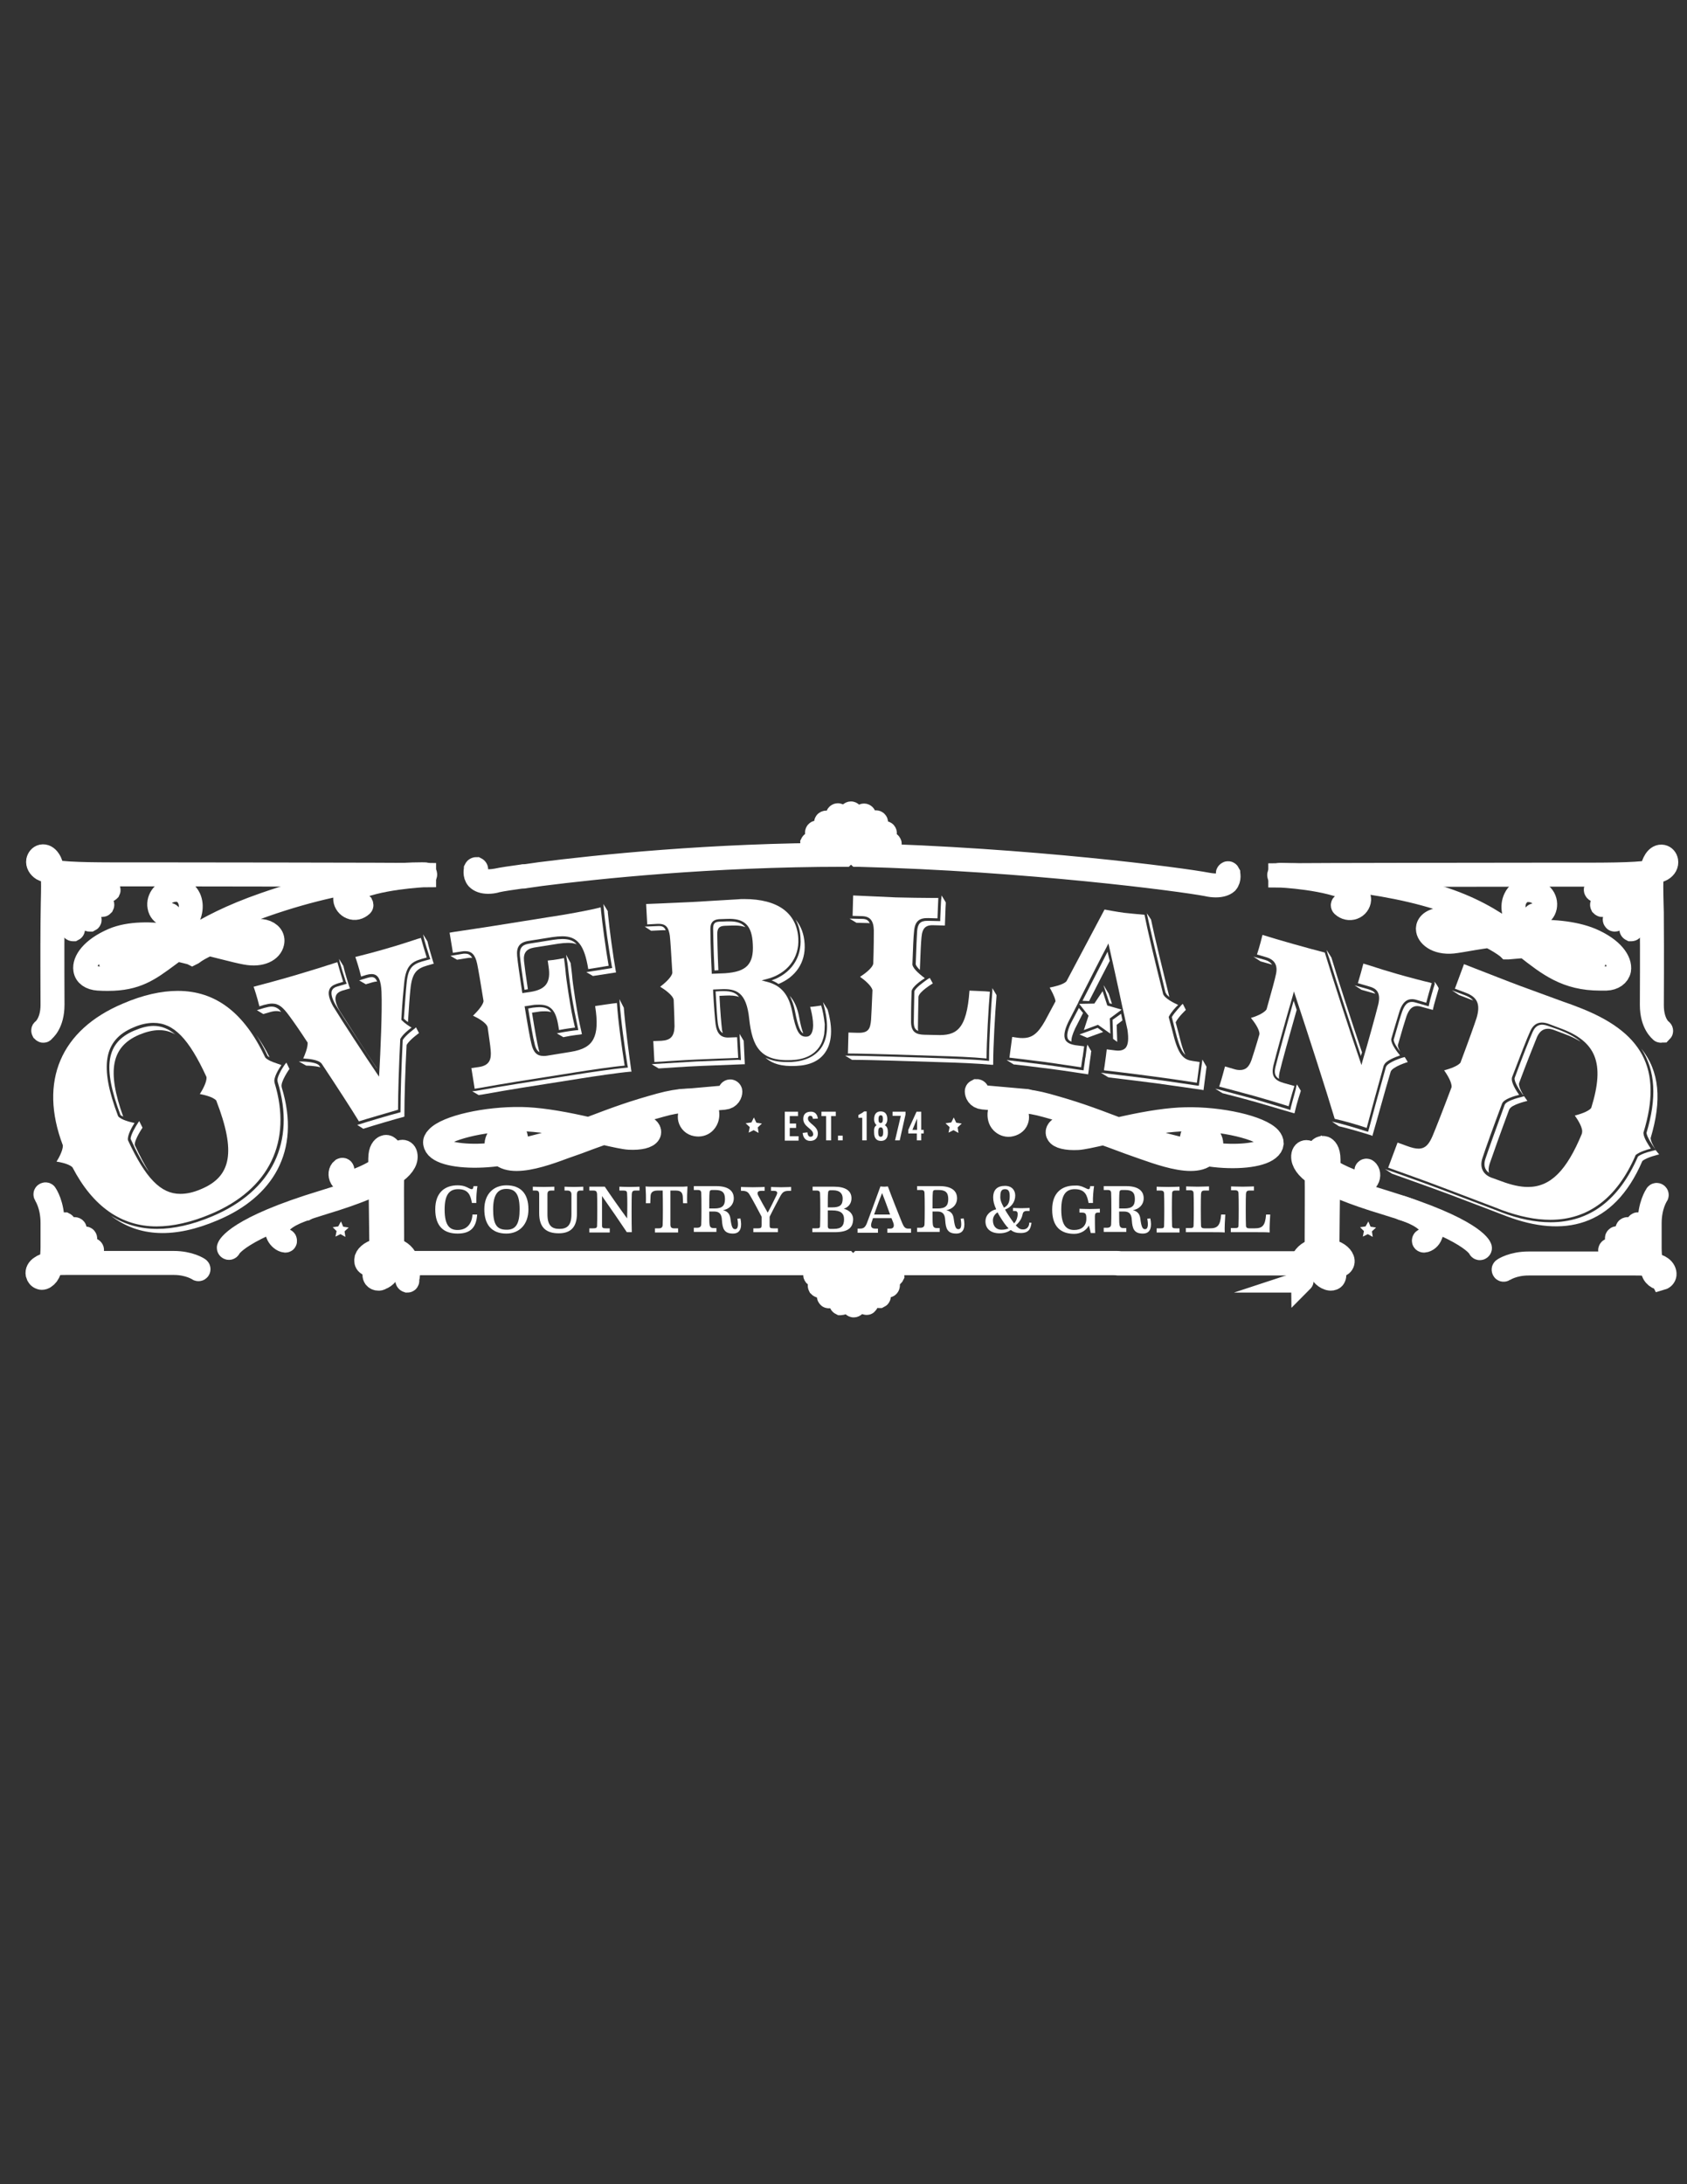 <?xml version="1.0" encoding="utf-8"?>
<!-- Generator: Adobe Illustrator 18.1.1, SVG Export Plug-In . SVG Version: 6.00 Build 0)  -->
<!DOCTYPE svg PUBLIC "-//W3C//DTD SVG 1.1//EN" "http://www.w3.org/Graphics/SVG/1.1/DTD/svg11.dtd">
<svg version="1.1" id="Layer_1" xmlns="http://www.w3.org/2000/svg" xmlns:xlink="http://www.w3.org/1999/xlink" x="0px" y="0px"
	 viewBox="0 0 612 792" enable-background="new 0 0 612 792" xml:space="preserve">
	<rect x="0" y="0" width="612" height="792" fill="#333333" stroke="none"/>
	<style type="text/css">
  <![CDATA[
  path {stroke-width: .5em;}
  ]]>
  </style>
<g>
	<g>
		<path fill="#FFFFFF" d="M481.5,345.2c0.2,0.7,0.5,1.5,0.7,2.4c-0.5-1.5-0.8-2.5-0.8-2.8L481.5,345.2z"/>
		<path fill="#FFFFFF" d="M155.2,341.9l-0.1-0.5l-1.6-2.6l0.2,1c0.2,1.1,1.7,6,2.1,7.1l0.3,0.9l-2.9,0.8c-3.6,1.1-5.2,2.4-5.7,8.1
			c-0.3,2.9-0.6,7.3-1,12.7c0.5,0.4,1,0.9,1.5,1.2c0.3-4.9,0.6-9.2,0.9-12c0.6-5.9,2.3-7.4,6.1-8.5l2.4-0.7l-0.2-0.4
			C156.9,348,155.4,343,155.2,341.9z"/>
		<path fill="#FFFFFF" d="M98.5,365c-0.7,0-1.6,0.2-2.7,0.5l-2.6,0.8l2.3,1.4l2.1-0.6c1.9-0.6,3.2-0.6,4.4-0.2
			C101,365.6,99.9,365,98.5,365z"/>
		<path fill="#FFFFFF" d="M150.4,373c0,0-3.2,2.3-4.3,4.1c-0.5,10-0.8,19.5-0.8,25.5v0.7l-0.7,0.2c-2.4,0.6-11.9,3.4-14.3,4.2
			l-0.4,0.1c-0.2,0.1-0.3,0.1-0.3,0.1l2.2,1.4l0.3-0.1c2.4-0.8,11.9-3.6,14.3-4.2l0.3-0.1v-0.3c0-6.4,0.3-16.3,0.8-25.7
			c1.1-1.9,4.5-4.3,4.5-4.3l-1.1-2.1c0,0,0,0,0,0l0,0L150.4,373z"/>
		<path fill="#FFFFFF" d="M115.7,386.3c-0.7-1-4.4-1.4-6.6-1.4l-0.7,0l2.7,1.5c0,0,2.9,0,5.1,0.6c-0.1-0.2-0.2-0.4-0.4-0.6
			C115.8,386.4,115.7,386.3,115.7,386.3z"/>
		<path fill="#FFFFFF" d="M134.8,354.3c-0.4,0-1,0.1-1.6,0.3l-2.9,0.9l0,0l0,0l2.4,1.4l2.4-0.7c0.7-0.2,1.2-0.3,1.7-0.3
			C136.3,354.6,135.6,354.3,134.8,354.3z"/>
		<path fill="#FFFFFF" d="M125.4,355.8l0.4,0.9l-3.4,1c-1.1,0.3-1.7,0.8-2,1.5c-0.4,1.1,0,2.8,1.3,5.1c3.4,5.5,10.6,16.4,15,23.1
			c0,0,0-0.1,0-0.1c-4.5-6.7-10.4-15.9-13.5-20.8c-1.4-2.4-1.8-4.3-1.3-5.5c0.3-0.8,1.1-1.4,2.3-1.8l2.8-0.8l-0.2-0.4
			c-0.4-1.1-1.9-6.1-2.1-7.2l-0.1-0.5l-1.6-2.6l0.2,1C123.5,349.8,125,354.7,125.4,355.8z"/>
		<path fill="#FFFFFF" d="M226.3,365.4l-1.6-3.1l0.1,1.1c0.4,6.4,1.8,16.3,2.8,22.7l0.2,1l-1,0.1c-4.5,0.4-13.2,1.7-17.6,2.4
			l-21.5,3.4c-3.8,0.6-10.9,1.8-13.5,2.3c-1.1,0.2-1.8,0.3-1.9,0.3l-0.9,0.1c0,0-0.1,0-0.1,0l2.4,1.4l0.4-0.1c0.1,0,0.9-0.1,1.9-0.3
			c3.2-0.6,9.8-1.7,13.5-2.3l21.5-3.4c4.4-0.7,13.1-2,17.6-2.4l0.5,0l-0.1-0.5C228.1,381.7,226.8,371.9,226.3,365.4z"/>
		<path fill="#FFFFFF" d="M168.7,345.8c-0.3,0-0.7,0-1.1,0.1l-4.2,0.7l0,0l2.4,1.4l3.7-0.6c0.4-0.1,0.8-0.1,1.2-0.1
			c0.2,0,0.4,0,0.6,0C170.5,346,169.6,345.8,168.7,345.8z"/>
		<path fill="#FFFFFF" d="M206.1,351.3c0.3,2.4,0.5,4.5,1.1,8.5c0.9,5.8,1.5,8.3,2.3,12.2l0.3,1.5l-1,0.1c-0.3,0-3.2,0.4-5.8,0.9
			l-1,0.2l2.4,1.4l0.4-0.1c2.8-0.6,5.8-0.9,5.8-0.9l0.5-0.1l-0.2-1c-0.9-3.9-1.4-6.4-2.3-12.2c-0.6-4-0.9-6-1.1-8.5
			c-0.1-1.2-0.3-2.5-0.5-4.1l-1.6-3l0.1,0.9C205.8,348.8,206,350,206.1,351.3z"/>
		<polygon fill="#FFFFFF" points="202.1,374.6 202.1,374.6 202.1,374.6 		"/>
		<path fill="#FFFFFF" d="M195.7,365.2c-0.7,0-1.6,0.1-2.5,0.2l-1.6,0.3c1,6,1.8,10.8,2.3,12.6c0.4,1.9,1,2.8,1.8,3.2
			c-0.1-0.3-0.2-0.7-0.3-1.1c-0.5-1.9-1.4-6.9-2.4-13.2l2.1-0.3c1-0.2,1.8-0.2,2.6-0.2c0.9,0,1.6,0.1,2.3,0.3
			C199,365.7,197.7,365.2,195.7,365.2z"/>
		<path fill="#FFFFFF" d="M221.9,350.1l0.2,0.9l-9.4,1.5l2.4,1.4l8.4-1.3l-0.1-0.4c-1-5.7-2.3-15.1-2.9-21.3l0-0.5l-1.6-2.6l0.1,1.1
			C219.5,335,220.9,344.4,221.9,350.1z"/>
		<path fill="#FFFFFF" d="M204,340.5c-1,0-2.1,0.1-3.4,0.3l-8.8,1.4c-2.5,0.4-3.4,1.7-3.2,4.3c0.2,2.1,0.8,6.8,1.7,12.4l1.2-0.2
			c-0.7-4.6-1.2-8.3-1.4-10.2c-0.3-2.9,0.8-4.4,3.6-4.9l8.8-1.4c1.4-0.2,2.5-0.3,3.5-0.3c1.2,0,2.2,0.1,3.2,0.5
			C207.9,340.9,206.1,340.5,204,340.5z"/>
		<path fill="#FFFFFF" d="M300.2,366l-1.6-2.6c0,0,0,0,0,0.1l0.2,0.8c1.3,4.7,2.3,11.2-1,15.8c-2.2,3-5.8,4.7-10.8,5
			c-0.6,0-1.1,0-1.6,0c0,0,0,0,0,0c-3.2,0-5.7-0.6-7.7-1.6c2.4,2.2,5.9,3.3,11.2,3c4.8-0.2,8.3-1.8,10.4-4.8
			c3.2-4.5,2.3-10.8,1-15.4L300.2,366z"/>
		<path fill="#FFFFFF" d="M264.7,334.1c-0.3,0-0.6,0-1,0l-2.8,0.1c-1.6,0.1-2.2,0.7-2.2,2.5c0,0.3,0.1,7.4,0.5,15.2l1.4-0.1
			c-0.3-6.7-0.4-12.4-0.4-13.1c0-2.1,0.7-2.9,2.7-3l2.8-0.1c0.3,0,0.7,0,1,0c1.5,0,2.7,0.2,3.7,0.6
			C269.2,334.7,267.3,334.1,264.7,334.1z"/>
		<path fill="#FFFFFF" d="M238.4,335.8l-4.5,0.2l2.3,1.5l4.2-0.2c0.4,0,0.7,0,1.1,0C240.9,335.9,240,335.7,238.4,335.8z"/>
		<path fill="#FFFFFF" d="M261.3,359.4l-1.7,0.1c0.3,5.6,0.6,10,0.8,11.5c0.3,2.1,0.9,3.1,1.8,3.6c-0.1-0.5-0.3-1-0.3-1.5
			c-0.2-1.6-0.6-6.1-0.9-12l2.2-0.1c1.9-0.1,3.6,0,4.9,0.5C266.6,359.5,264.3,359.3,261.3,359.4z"/>
		<path fill="#FFFFFF" d="M279.9,355.5c0.9,0.3,1.8,0.8,2.5,1.3c6.2-2.5,9.9-7.8,9.5-14.5c-0.2-3.6-1.3-6.5-3.3-8.9
			c1.1,2,1.7,4.2,1.8,6.8C290.9,347.3,286.9,353.1,279.9,355.5z"/>
		<path fill="#FFFFFF" d="M291.4,374.7c-0.5-1.3-1-3.2-1.5-5.9c-0.6-3.3-1.7-5.8-3.4-7.7c0.8,1.6,1.5,3.4,1.9,5.6
			C289.5,372.6,290.5,374.3,291.4,374.7z"/>
		<path fill="#FFFFFF" d="M267.8,384.3c-0.1,0-12.6,0.5-15.2,0.6c-5,0.3-13.6,0.8-15.2,0.9l-0.8,0.1c0,0-0.1,0-0.2,0l2.5,1.5l0.4,0
			c0.1,0,9.8-0.7,15.3-0.9c2.6-0.1,15.1-0.6,15.2-0.6l0.4,0l-0.4-8.5l-1.5-2.5l0,0.2l0.5,9.3L267.8,384.3z"/>
		<path fill="#FFFFFF" d="M240.5,359.5c0,0,0.3,0.2,0.7,0.4C241,359.8,240.8,359.6,240.5,359.5C240.5,359.5,240.5,359.5,240.5,359.5
			z"/>
		<path fill="#FFFFFF" d="M312.7,333.2l-4.5-0.1l2.5,1.5l4,0.1c0.3,0,0.5,0,0.8,0.1C315,333.5,314,333.2,312.7,333.2z"/>
		<path fill="#FFFFFF" d="M360,359.4c-0.5,5.7-1.2,18.3-1.2,24.3l0,1l-1-0.1c-5.1-0.5-13-0.7-16.8-0.9l-19.2-0.6
			c-3.4-0.1-10.9-0.3-14.3-0.3l-0.9,0l2.5,1.5l0.4,0c3.3,0,10.8,0.2,14.3,0.3l19.1,0.6c3.8,0.1,11.8,0.4,16.9,0.9l0.5,0l0-0.5
			c0-6,0.7-18.6,1.2-24.3l0-0.5l-1.5-2.5L360,359.4z"/>
		<path fill="#FFFFFF" d="M331.7,359.5c-0.1,5.3-0.2,9.3-0.2,11.1c0,1.9,0.5,2.8,1.6,3.2c-0.1-0.4-0.1-0.8-0.1-1.2
			c0-2,0.1-6.3,0.2-11.2c0.3-1.9,5.2-4.8,5.2-4.8l-1.1-2l-0.7,0.4C334.9,356.2,332,358.3,331.7,359.5z"/>
		<path fill="#FFFFFF" d="M341.1,333.1l0,0.9l-4.3-0.1c-0.2,0-0.3,0-0.4,0c-2.5,0-3.5,1-3.7,3.9c-0.1,1.6-0.3,5.9-0.5,11.8
			c0.1,0.6,0.7,1.3,1.5,2.1c0,0,0,0,0,0c0.2-5.4,0.4-10.1,0.6-11.9c0.3-3.3,1.5-4.5,4.7-4.3l3.8,0.1l0-0.4c0.1-1.9,0.2-6.5,0.3-7.5
			l0-0.5l-1.5-2.5l-0.1,1C341.3,326.7,341.2,331.7,341.1,333.1z"/>
		<path fill="#FFFFFF" d="M394.3,379.5c-0.1,0.6-0.3,2.2-0.5,3.8l-0.1,0.4c-0.2,1.5-0.4,3-0.5,3.5l-0.1,0.9l-0.9-0.1
			c-0.1,0-8.4-1.3-13-1.9c-4.6-0.6-13-1.6-13.1-1.6l-0.5-0.1c-0.2,0-0.3,0-0.4,0l2.6,1.6l0.4,0c0.1,0,8.5,1,13.1,1.6
			c4.6,0.6,13,1.9,13,1.9l0.4,0.1l0.1-0.4c0.1-0.6,0.3-2.2,0.5-3.8c0.2-1.6,0.5-3.2,0.5-3.8l0.1-0.4l-1.4-2.4c0,0,0,0,0,0l0,0
			L394.3,379.5z"/>
		<path fill="#FFFFFF" d="M425.1,368.8c0.8,3.3,1.5,5.8,1.9,7.4c1,3.5,1.9,5.3,3,6.3c-0.5-1.1-1-2.4-1.5-4.2c-0.4-1.6-1.1-4.3-2-7.6
			c1-2,3.7-4.5,3.7-4.5l-1.1-2.2l-0.6,0.5C428.6,364.6,426.1,367,425.1,368.8z"/>
		<path fill="#FFFFFF" d="M416.1,331.5c1.1,5.1,3.6,15.7,6.7,28.4l0.1,0.1c0.1,0.4,0.6,1,1.3,1.5c-2.5-10.2-5.4-22-6.6-27.9l0-0.1
			c-0.1-0.2-1.2-1.9-1.7-2.5c0.1,0.1,0.1,0.1,0.2,0.2L416.1,331.5z"/>
		<path fill="#FFFFFF" d="M415.7,330.9C415.7,330.9,415.8,330.9,415.7,330.9C415.8,330.9,415.7,330.9,415.7,330.9z"/>
		<polygon fill="#FFFFFF" points="400.4,357.3 400.4,357.5 402.5,363.8 403.4,364 402.2,360.3 		"/>
		<path fill="#FFFFFF" d="M388.4,371.2c-1.2,2.6-1.5,4.4-1,5.5c0.2,0.4,0.7,0.8,1.3,1c-0.1-1.2,0.4-2.7,1.3-4.7c0,0,1.2-2.4,2.9-5.7
			l-1.5-1.8L388.4,371.2z"/>
		<polygon fill="#FFFFFF" points="391.6,375.1 391.7,375.1 391.6,375.1 394.4,376.3 400.2,374.2 398.2,372.7 		"/>
		<polygon fill="#FFFFFF" points="403.6,369.8 403.8,376.7 405.3,377.8 405.1,371.6 407.2,370 406.7,367.6 		"/>
		<path fill="#FFFFFF" d="M401.8,345.1c-1.7,3.3-5.7,11.1-9.1,17.8l2.4,0.1c2.6-5.1,5.6-11,7.5-14.6
			C402.2,347.1,402,345.9,401.8,345.1z"/>
		<path fill="#FFFFFF" d="M436.2,384.2l-1.3,9.5l-0.9-0.1c-1.9-0.3-11.3-1.7-16.8-2.4c-6-0.8-16.5-2-16.9-2.1l-0.9-0.1l0,0l2.6,1.6
			l0.4,0.1c0.1,0,10.9,1.3,17,2.1c6,0.8,16.7,2.4,16.8,2.4l0.4,0.1l1.1-8.5L436.2,384.2L436.2,384.2z"/>
		<path fill="#FFFFFF" d="M103.9,385.3C103.9,385.3,103.8,385.3,103.9,385.3l-0.5,0.6c-1.3,1.8-3.1,5-2.7,6.1l0,0.2
			c6.7,21.8-1.9,39.6-23.6,48.8c-7.3,3.1-14.1,4.6-20.1,4.6c0,0,0,0,0,0c-6.2,0-11.8-1.6-16.8-4.8c10.2,7.9,23.2,8.3,38.7,1.7
			c19.8-8.3,30.5-24.8,23.3-48.2c0,0,0,0,0-0.1c-0.6-1.8,2.8-6.6,2.8-6.6L103.9,385.3z"/>
		<path fill="#FFFFFF" d="M51.7,408.9l-1.2-2.4l-0.4,0.6c-0.8,1.2-2.8,4.5-2.7,5.9c2.3,5.1,4.5,9.1,6.7,12c-1.7-2.7-3.4-5.9-5.2-9.8
			C48.7,413.3,51.7,408.9,51.7,408.9z"/>
		<path fill="#FFFFFF" d="M48.7,373.7c-10.2,4.3-11.6,13.1-5,30.6c0.2,0.2,0.6,0.4,1,0.6c-6-16.6-4.3-25.4,5.8-29.7
			c5.1-2.1,9.3-2.3,13.1-0.1c-2.5-2.1-5.1-3.1-7.9-3.1C53.6,372,51.3,372.6,48.7,373.7z"/>
		<path fill="#FFFFFF" d="M97.8,383.4c-1.5-3.1-3.2-5.8-4.9-8.2c1.5,2.3,2.9,4.9,4.2,7.7C97.2,383,97.5,383.2,97.8,383.4z"/>
		<path fill="#FFFFFF" d="M531.5,360.9l-4.8-1.8l2.6,1.7l4.4,1.7c0.3,0.1,0.5,0.2,0.7,0.3C533.8,362,532.8,361.4,531.5,360.9z"/>
		<polygon fill="#FFFFFF" points="502.3,423.9 502.3,423.9 502.3,423.9 		"/>
		<path fill="#FFFFFF" d="M600.6,417l-0.7,0.2c0,0-4.2,0.9-5.7,2.2c-6.9,15.8-17.5,23.8-31.7,23.8c-5.5,0-11.5-1.2-17.8-3.6
			c-0.1-0.1-14.2-5.4-21-8c-6.6-2.5-20.6-7.5-20.8-7.5l-0.5-0.2l2.6,1.7c0,0,14.1,5,20.8,7.5c6.9,2.6,21,8,21,8
			c20,7.5,38.5,4.3,49-20.1c1.6-1.4,6.1-2.4,6.1-2.4S601.3,417.9,600.6,417z"/>
		<path fill="#FFFFFF" d="M597.3,410.8c0.2,1.6,2.2,4.5,2.9,5.5l0.3,0.4c-0.8-1.3-1.6-2.8-1.7-4c4.1-13.7,3.3-24.2-3.4-32.5
			C600.6,388.2,601.1,398.2,597.3,410.8z"/>
		<path fill="#FFFFFF" d="M540.4,422c1.2-3.5,4-11.4,7.1-19.7c0,0,0,0,0.1-0.1c0.7-1.7,6.5-3,6.5-3s-0.5-0.7-1.2-1.7l-0.7,0.2
			c-2.1,0.5-5.7,1.6-6.2,2.7l-0.1,0.1c-3.2,8.8-5.9,16.3-7,19.6c-0.8,2.3-0.3,4.1,1.3,5.2C539.9,424.4,540,423.3,540.4,422z"/>
		<path fill="#FFFFFF" d="M561.6,372c-2.7-1-4.5-0.3-5.6,2.2c-1.2,2.7-3.5,8.5-6.5,16.6l0,0c-0.4,1.2,1.6,4.3,2.9,6.1l0.3,0.3
			c-0.9-1.5-1.9-3.5-1.6-4.5c0,0,0,0,0,0c2.7-7.3,5.3-13.7,6.5-16.7c1-2.2,2.8-3.8,6.2-2.5l3.7,1.4c2.3,0.8,4.2,1.8,5.9,2.8
			c-2-1.7-4.7-3.1-8.1-4.4L561.6,372z"/>
		<path fill="#FFFFFF" d="M482.2,347.5c2.9,9.5,8,25,11.5,35.4c0.1-0.4,0.2-0.8,0.4-1.3c-3.8-11.3-8.7-26.3-11.1-34.4l-1.7-2.7
			l0,0.1C481.4,345,481.7,346,482.2,347.5z"/>
		<path fill="#FFFFFF" d="M496.4,358.7l-5-1.4l2.5,1.6l4.6,1.3c0.1,0,0.3,0.1,0.4,0.1C498.5,359.5,497.6,359.1,496.4,358.7z"/>
		<path fill="#FFFFFF" d="M459,348.1l-4.3-1.2l2.6,1.7l3.9,1.1c0.1,0,0.2,0.1,0.3,0.1C460.9,349,460.1,348.4,459,348.1z"/>
		<path fill="#FFFFFF" d="M462.7,386.9c-0.5,2.2-0.2,3.4,1.3,4.3c-0.1-0.7,0-1.4,0.2-2.4c0.7-3.1,3.7-13.8,6.2-22.6
			c-0.4-1.1-0.7-2.3-1.1-3.3C466.7,372,463.5,383.7,462.7,386.9z"/>
		<path fill="#FFFFFF" d="M468.3,401.5l-0.2,1l-1.2-0.4c-3.1-0.9-8.8-2.7-12.3-3.7c-4.4-1.2-11.9-3.2-12.7-3.4l-0.5-0.1
			c-0.3-0.1-0.5-0.1-0.5-0.1l2.6,1.6l0.4,0.1c0.1,0,8.2,2.1,12.7,3.4c4.5,1.3,12.5,3.7,12.6,3.7l0.4,0.1l0.1-0.4
			c0.8-3.6,2.1-7.3,2.1-7.4l0.1-0.4l-1.4-2.3l-0.3,0.9C470.2,394.9,469.1,398.3,468.3,401.5z"/>
		<path fill="#FFFFFF" d="M520.5,356.8c-0.4,1.1-1.8,6-2,7.1l-0.2,1l-4.5-1.3c-0.6-0.2-1.1-0.3-1.6-0.3c-1.6,0-2.6,1-3.5,3.4
			c-0.5,1.3-1.6,5-3.1,10.3c0,1.1,1.3,3,2.4,4.4c-0.5-0.9-0.9-1.8-0.9-2.4c1.4-5,2.6-8.9,3.1-10.4c0.9-2.6,2.1-3.8,3.9-3.8
			c0.5,0,1.1,0.1,1.7,0.3l4,1.1l0.1-0.5c0.2-1.1,1.7-6.1,2-7.2l0-0.1c0-0.3-1-1.9-1.6-2.5c0.1,0.1,0.1,0.3,0.1,0.5L520.5,356.8z"/>
		<path fill="#FFFFFF" d="M504.5,388.6c0.6-1.8,6.2-3.5,6.2-3.5l-1.1-1.8l0,0l0,0l-0.8,0.2c-2.1,0.6-5.5,2.1-5.9,3.2l-0.1,0.1
			c-2.6,9.2-4.9,17.7-6.2,22.6l-0.3,1l-1-0.3c-2.7-0.9-8.8-2.7-11.6-3.3l-0.5-0.1l2.4,1.6l0.2,0.1c2.8,0.6,8.9,2.4,11.7,3.3l0.4,0.2
			l0.1-0.5C499.6,406,502,397,504.5,388.6C504.4,388.6,504.4,388.6,504.5,388.6z"/>
		<path fill="#FFFFFF" d="M299,371.1c0,1.2-0.1,2.4-0.2,3.6C299,373.5,299.1,372.3,299,371.1z"/>
	</g>
	<g>
		<g>
			<path fill="#FFFFFF" d="M150.1,340.9L150.1,340.9c-2.5,0.8-6.1,2-9,2.8c-3.9,1.2-11.3,3.1-12.2,3.3c0.2,0.5,1.3,3.8,2.1,7.1
				l1.9-0.6c0.7-0.2,1.4-0.3,1.9-0.3c2.7,0,3.4,2.6,3.6,6.4c0.3,6.9-0.4,22.2-0.8,29.3l-0.1,1.5l-0.8-1.2
				c-4.4-6.5-12.3-18.5-15.9-24.4c-1.4-2.6-1.9-4.6-1.3-6c0.4-1,1.3-1.6,2.7-2.1l2.3-0.7c-0.4-1.2-1.8-5.9-2.1-7.1
				c-0.4,0.1-1.4,0.4-2.8,0.9l-0.4,0.1c-3.3,1.1-8.4,2.6-12,3.7c-5,1.5-14,3.9-15.2,4.2c0.2,0.5,1.3,3.8,2.1,7.1l1.6-0.5
				c1.2-0.3,2.1-0.5,3-0.5c2.5,0,4,1.4,6.2,4.4c1.5,2,3.8,5.3,6.6,9.6l0.1,0.1l0,0.1c0.1,1.7-1,4.4-1.6,5.7c1.7,0.1,5.5,0.4,6.6,1.8
				l0.1,0.1c5.5,8.3,10.7,16.3,13.5,20.9c2.5-0.8,11.8-3.5,14.2-4.2c0-6.1,0.3-15.6,0.8-25.6l0-0.1l0.1-0.1c0.8-1.5,2.9-3.2,4-4
				c-0.9-0.5-2.4-1.5-3.5-2.6l-0.2-0.2l0-0.2c0.3-5.6,0.7-10.1,1-13c0.6-6.2,2.5-7.8,6.4-8.9l1.8-0.5c-0.4-1.2-1.8-5.9-2.1-7.1
				C152.2,340.2,151.3,340.5,150.1,340.9z"/>
		</g>
		<g>
			<path fill="#FFFFFF" d="M215.9,364.8c0.9,5.7,0.7,9.4-0.6,11.9c-1.3,2.6-3.9,4-8.2,4.7l-8.6,1.4c-0.5,0.1-0.9,0.1-1.3,0.1
				c-2.4,0-3.7-1.3-4.4-4.3c-0.5-1.9-1.4-7-2.4-13.2l-0.1-0.5l2.6-0.4c1-0.2,1.9-0.2,2.7-0.2c4.1,0,6,2,6.9,7.4l0.3,1.8
				c2.5-0.5,5.1-0.8,5.8-0.9l-0.1-0.4c-0.9-3.8-1.4-6.4-2.3-12.2c-0.6-3.9-0.9-6-1.1-8.5c-0.1-1.2-0.3-2.5-0.5-4.1
				c-0.4,0.1-3.2,0.7-5.9,0.9l0.3,2.1c0.9,5.8-0.9,8.4-6.7,9.3l-2.8,0.4l-0.1-0.5c-0.9-5.9-1.6-10.8-1.8-13c-0.3-3.2,0.9-4.9,4-5.4
				l8.8-1.4c1.4-0.2,2.6-0.3,3.6-0.3c5.5,0,8,3.2,9.4,11.9l7.4-1.2c-1-5.7-2.3-15-2.9-21.2c-3.5,1-13.6,2.8-18.5,3.5l-20.7,3.3
				c-2.4,0.4-7.9,1.2-11.2,1.7c-2.1,0.3-3.9,0.6-4.4,0.7l1.2,7.3l3.2-0.5c0.5-0.1,0.9-0.1,1.3-0.1c2.3,0,3.6,1.3,4.3,4.6
				c0.4,1.9,1.3,7.1,2.3,13.4l0,0.1l0,0.1c-0.3,1.7-2.7,4.1-3.8,5.2c1.5,0.7,4.9,2.5,5.3,4.2c0.4,3,1,6.7,1.1,8.3
				c0.3,3.2-0.3,5.5-4.2,6.1l-2.8,0.4l1.2,7.5c0.2,0,0.9-0.2,1.8-0.3c2.7-0.5,9.7-1.7,13.5-2.3l21.5-3.4c4.4-0.7,13-2,17.6-2.4
				c-1-6.5-2.4-16.2-2.8-22.7C222.5,363.8,217.3,364.6,215.9,364.8z"/>
		</g>
		<g>
			<path fill="#FFFFFF" d="M297.9,364.6c-0.6,0.1-3.2,0.5-4,0.5c0.8,2.8,1.8,7.8,0.3,9.9c-0.4,0.6-1,0.9-1.7,0.9l-0.2,0
				c-2.4,0-3.6-2.2-4.9-9c-1.2-6.2-4-9.6-9.2-10.9l-1.9-0.5l1.9-0.5c7.4-1.9,11.8-7.6,11.4-14.7c-0.5-9.2-7.4-14.3-19.6-14.3
				c-0.8,0-1.6,0-2.4,0.1c-3.2,0.2-6.9,0.4-10.2,0.6c-2.7,0.2-5.1,0.3-6.8,0.4c-1.9,0.1-6.6,0.3-11.2,0.5c-2.4,0.1-4.4,0.2-5,0.2
				l0.4,7.4l3.7-0.2c0.2,0,0.4,0,0.5,0c2.9,0,3.6,1.7,4,4.3c0.2,1.6,0.5,6.6,0.9,13.3l0,0.1l0,0.1c-0.3,1.7-3.1,4-4.4,5
				c1.5,0.9,4.7,3.1,4.9,4.8c0.2,4.9,0.3,8.3,0.3,9.6c-0.1,3.6-1.4,5-4.8,5.2l-2.9,0.1l0.4,7.6c1.9-0.1,10.3-0.7,15.2-0.9
				c2.5-0.1,14.2-0.6,15.2-0.6l-0.4-7.5l-2.8,0.1c-3,0.2-4.5-1.3-5-4.8c-0.2-1.6-0.6-6.2-0.9-12.1l0-0.5l2.7-0.1
				c5.7-0.3,9.4,1,10.4,10.8c1.1,9.9,3.9,15.4,15.3,14.9c4.7-0.2,8-1.8,10-4.6c1-1.4,1.6-3.1,1.9-4.8c0.1-1.2,0.2-2.4,0.2-3.6
				C298.9,368.8,298.5,366.5,297.9,364.6z M271.1,350.2c-1.6,1.6-4,2.4-8,2.7l-4.9,0.2l0-0.5c-0.4-7.9-0.5-15-0.5-15.7
				c0-2.3,0.9-3.4,3.1-3.6l2.8-0.1c6.5-0.3,9.2,2.3,9.5,9.2C273.3,346.1,272.7,348.5,271.1,350.2z"/>
		</g>
		<g>
			<path fill="#FFFFFF" d="M351.7,359.2c-1,14.3-4.8,16.4-12,16.1l-4.5-0.1c-2.8-0.1-4.6-0.9-4.7-4.5c0-1.8,0-5.8,0.2-11.2l0-0.1
				c0.3-1.7,3.4-3.8,4.8-4.7c-1.3-1-4.2-3.2-4.5-4.9l0-0.1l0-0.1c0.2-5.9,0.4-10.3,0.6-11.9c0.3-3.6,1.8-4.9,5.2-4.8l3.3,0.1
				c0.1-1.9,0.2-6.2,0.3-7.4c-0.3,0-1.2,0-2.3,0c-3.2,0-9.1-0.1-13.1-0.2c-5.2-0.2-14.6-0.7-15.5-0.7l-0.2,7.4l3.5,0.1
				c2.8,0.1,4.1,1.6,4.2,5.1c0,1.6,0,6-0.2,12.1c-0.3,1.7-3.4,3.9-4.8,4.8c1.3,0.9,4.1,3.1,4.5,4.8l0,0.1l0,0.1
				c-0.2,5.1-0.4,8.9-0.5,10.6c-0.3,3.4-1,4.8-4.9,4.7l-3.3-0.1l-0.2,7.6c3.4,0,10.8,0.2,14.3,0.3l19.1,0.6
				c3.9,0.1,11.8,0.4,16.9,0.9c0-6,0.7-18.5,1.2-24.2C357.8,359.4,352.9,359.3,351.7,359.2z"/>
		</g>
		<g>
			<polygon fill="#FFFFFF" points="400,359.4 397,363.9 391.5,364 394.9,368.3 393.2,373.5 398.3,371.6 402.8,374.8 402.6,369.3 
				406.9,366.1 401.7,364.6 			"/>
		</g>
		<g>
			<path fill="#FFFFFF" d="M432.6,384.7c-2.9-0.4-4.8-1.8-6.6-8.2c-0.4-1.6-1.1-4.3-2-7.6l0-0.2l0.1-0.2c0.8-1.5,2.4-3.3,3.3-4.1
				c-1.5-0.7-5-2.4-5.5-4.1l0-0.1c-3.2-12.7-5.7-23.3-6.7-28.5c0,0-0.1,0-0.1,0c-3.1-0.3-5.6-0.5-7.2-0.7c-2.4-0.3-6.7-1.1-7.2-1.2
				c-1.5,2.9-8.1,15.2-13.8,26l-0.1,0.1c-1.2,1.2-4.5,1.9-6,2.2c0.6,1.1,1.8,3.2,2.1,4.8l0,0.2l-0.1,0.2c-2.2,4.1-3.4,6.3-3.7,6.9
				c-2.6,4.6-4.7,6.2-8.1,6.2c-0.5,0-1.1,0-1.7-0.1l-2.1-0.3l-1,7.5c0.8,0.1,8.6,1,13,1.6c4.4,0.6,12.1,1.8,13,1.9
				c0.1-0.6,0.3-2,0.5-3.5l0.1-0.4c0.2-1.5,0.4-3.1,0.5-3.7l-3.1-0.4c-1.9-0.3-3.1-0.9-3.7-1.9c-0.7-1.4-0.4-3.4,1-6.4l3.7-7.2v0
				l0.1-0.3c4-7.9,9-17.7,10.2-19.9l0.6-1.2l0.3,1.3c0.6,2.6,3,13.3,4.8,21.9l0.2,0.8h0l1.6,7.2c0.5,3.4,0.3,5.4-0.6,6.6
				c-0.8,0.9-2,1.2-3.7,1l-3.2-0.4c-0.1,0.9-0.4,3.4-0.8,6.1c-0.1,0.6-0.2,1.1-0.2,1.5c1,0.1,11.1,1.3,16.9,2.1
				c5.5,0.7,14.9,2.1,16.8,2.4l1-7.5L432.6,384.7z"/>
		</g>
		<g>
			<path fill="#FFFFFF" d="M96.2,383.4L96.2,383.4c-7.6-16.2-18-24.1-31.7-24.1c-6,0-12.7,1.5-19.9,4.6
				C22,373.4,14,392.1,22.8,415.3l0,0.2c0,1.7-1.5,4.5-2.3,5.7c1.4,0.2,4.3,0.8,5.6,1.9l0.1,0.1l0.1,0.1
				c7.4,14.2,17.7,21.4,30.5,21.4c0,0,0,0,0,0c5.9,0,12.6-1.5,19.7-4.5c21.2-8.9,29.6-26.3,23.1-47.6l0-0.1l0,0
				c-0.5-1.6,1.5-4.9,2.5-6.3C100.6,385.6,97.3,384.8,96.2,383.4z M72.9,431.2c-2.8,1.2-5.2,1.7-7.5,1.7c-7.1,0-12.6-5.7-19-19.5
				l0-0.1c-0.2-1.7,1.5-4.7,2.4-6.1c-1.5-0.3-4.8-1.1-5.9-2.4l-0.1-0.2c-6.8-17.9-5.2-27.5,5.5-32c2.7-1.2,5.2-1.7,7.4-1.7
				c7.3,0,12.8,5.7,19.2,19.6l0,0.1c0.2,1.7-1.5,4.7-2.4,6.1c1.5,0.3,4.7,1,5.9,2.3l0.1,0.1l0,0.1C85.6,417.6,84,426.6,72.9,431.2z"
				/>
		</g>
		<g>
			<path fill="#FFFFFF" d="M572,365c-0.7-0.3-2.6-1-5.2-1.9c-4.7-1.7-11-4-15.3-5.6c-4.6-1.7-11.6-4.5-16.3-6.3
				c-1.8-0.7-3.3-1.3-4.1-1.6l-3.3,8.9l4,1.5c4.2,1.6,5.3,4.2,3.9,9c-0.7,2.2-2.8,8.1-5.8,16.1l0,0.1c-0.9,1.4-4.4,2.5-6,2.9
				c0.9,1.3,2.8,4.2,2.7,6l0,0.1c-3.2,8.5-5.8,15.1-6.9,17.7c-1.2,2.8-2.5,4.6-5.1,4.6c-1.1,0-2.4-0.3-4.3-1l-3.3-1.2l-3.4,9.1
				c2.5,0.9,14.4,5.1,20.3,7.4c6.8,2.6,20.9,7.9,21,8c6.3,2.3,12.1,3.5,17.5,3.5c13.8,0,24.2-7.9,30.9-23.3l0-0.1l0.1-0.1
				c1.3-1.1,4.2-2,5.5-2.3c-0.8-1.2-2.6-3.8-2.7-5.6l0-0.1l0-0.1C603.3,387.6,596,374,572,365z M577.3,401.6l-0.1,0.2
				c-1,1.3-4.3,2.3-5.9,2.7c1,1.4,3.1,4.6,2.6,6.3l0,0.2c-5.6,13.6-11.5,19.4-19.6,19.4c-2.8,0-6-0.7-9.7-2.1l-3.6-1.3
				c-3.1-1.2-4.3-3.8-3.2-7.1c1.1-3.4,3.8-10.9,7.1-19.7l0.1-0.2c0.7-1.5,4.4-2.6,6.1-3c-1-1.4-3-4.5-2.6-6.2l0,0l0-0.1
				c3.1-8.1,5.4-14.1,6.6-16.7c1.3-3,3.6-3.9,6.8-2.7l3.7,1.4C579.1,377.5,582.3,385.4,577.3,401.6z"/>
		</g>
		<g>
			<path fill="#FFFFFF" d="M507,353.2c-3.2-0.9-7.7-2.3-10.4-3.2c-1-0.3-1.7-0.5-2-0.6c-0.3,1.2-1.6,5.9-2,7.1l4.1,1.2
				c2.3,0.6,4.4,1.9,3.3,6.5c-1,4-3.9,14.5-5.7,20.5l-0.4,1.5l-0.5-1.5c-3.9-11.3-9.9-29.8-12.8-39.3c-5.5-1.4-17.3-4.7-22.6-6.4
				c-0.2,0.8-1,4.1-2,7.1l3.4,1c3,0.9,4.2,2.9,3.5,6.1c-0.3,1.6-1.6,6.3-3.4,12.7l-0.1,0.2c-1,1.4-4.1,2.6-5.6,3
				c1,1.2,3.1,4,3.1,5.8l0,0.1c-1.3,4.5-2.4,7.9-2.9,9.4c-0.9,2.5-2.1,3.6-4.2,3.6c-0.7,0-1.4-0.1-2.3-0.4l-3.1-0.9
				c-0.2,0.6-1,4-2.1,7.3c1.1,0.3,8.4,2.2,12.7,3.4c3.6,1,9.3,2.7,12.4,3.7l0.1,0c0.8-3.2,1.8-6.5,2.1-7.3l-3.9-1.1
				c-3.5-1-4.5-2.7-3.8-6.1c0.8-3.4,4.4-16.4,7.1-25.6l0.4-1.5l0.5,1.5c4.6,13.9,11.1,34,14.3,44.7c2.8,0.6,8.9,2.3,11.6,3.3
				c1.3-4.9,3.6-13.4,6.2-22.7l0.1-0.1c0.6-1.6,4.1-2.9,5.8-3.5c-1-1.2-3.2-4-3.2-5.8l0-0.1c1.5-5.3,2.7-9,3.1-10.4
				c1-2.8,2.4-4.1,4.4-4.1c0.6,0,1.2,0.1,1.8,0.3l3.4,1c0.3-1.2,1.6-5.9,2-7.1c-0.1,0-0.4-0.1-0.6-0.2
				C516.9,355.9,510.8,354.3,507,353.2z"/>
		</g>
	</g>
</g>
<g>
	<path fill="#FFFFFF" d="M171.8,430.1h1.4c-0.2,1.2-0.5,4.1-0.4,6.1c-0.5,0-1.1,0-1.6,0c-0.5-2.7-1.2-5-5-5c-3.4,0-4.9,2.3-4.9,7.4
		c0,6,2,7.4,4.7,7.4c3.4,0,5.2-2.3,5.4-5.6c0.4,0,1.2,0,1.7,0c-0.3,4.5-2.2,6.9-7.1,6.9c-4.9,0-8.1-2.5-8.1-8.8
		c0-6.2,3.6-8.7,8.1-8.7c2.3,0,3.4,0.7,4,1C171.4,431.5,171.6,431.3,171.8,430.1z"/>
	<path fill="#FFFFFF" d="M175.7,438.5c0-5.6,3.4-8.7,8-8.7c5.3,0,8,3.1,8,8.7c0,5.6-3.4,8.8-8,8.8
		C178.4,447.3,175.7,444.1,175.7,438.5z M188.5,438.5c0-5.3-1.4-7.4-4.8-7.4c-3.3,0-4.8,2.4-4.8,7.4c0,5.3,1.2,7.4,4.8,7.4
		C187.3,446,188.5,443.5,188.5,438.5z"/>
	<path fill="#FFFFFF" d="M195.6,433.1c0-1-0.3-1.4-1.2-1.4h-1.1v-1.4c0,0,2.5,0.1,3.9,0.1c1.4,0,3.5-0.1,3.9-0.1v1.4h-1.1
		c-1,0-1.4,0.3-1.4,1.4v7.2c0,4,1.5,5.3,4.3,5.3c2.8,0,4.4-1.2,4.4-5.3c0-2,0-4.5,0-7.2c0-0.9-0.5-1.4-1.4-1.4h-1.1v-1.4
		c0,0,2.2,0.1,3.4,0.1c1.2,0,3-0.1,3.4-0.1v1.4h-1.1c-0.9,0-1.2,0.5-1.2,1.4c0,2.7,0,5.1,0,6.9c0,4.8-2.1,7.2-6.6,7.2
		c-4.6,0-7.1-2.1-7.1-7.3C195.6,440.1,195.6,434.6,195.6,433.1z"/>
	<path fill="#FFFFFF" d="M227.5,441.8c0.1-3,0.1-7.6,0-8.9c0-1-0.4-1.2-1.3-1.2h-1.5v-1.4c0.4,0,2.3,0.1,3.7,0.1s3.6-0.1,3.6-0.1
		v1.4h-1.5c-0.9,0-1.2,0.3-1.3,1.2c-0.1,1.4-0.1,11,0,13.9c-0.4,0-1.4,0-1.8,0c-2-3-6.1-9-9-13.1c0,3.8,0,9.3,0,10.7
		c0,0.8,0.3,1,1.4,1h1.4v1.5c0,0-2.3,0-3.7,0s-3.7,0-3.7,0v-1.5h1.4c1.1,0,1.4-0.2,1.4-1c0.1-1.8,0.1-10.1,0-11.5
		c-0.1-0.9-0.4-1.2-1.3-1.2h-1.5v-1.4c1.3,0,4.2,0,5.6,0C221.2,433,225.2,438.7,227.5,441.8z"/>
	<path fill="#FFFFFF" d="M243.2,431.7c0,3.2,0,11,0,12.3c0,0.9,0.3,1.4,1.3,1.4h1.5v1.5c0,0-2.7,0-4.2,0s-4.2,0-4.2,0v-1.5h1.4
		c1.1,0,1.4-0.5,1.4-1.4c0.1-1.3,0.1-9.1,0-12.3h-1.9c-1.9,0-2.5,0.9-2.5,2.2l-0.1,2.4h-1.6c0.1-1.5,0-4.7-0.1-6.1
		c0.7,0.1,1.9,0.1,3.7,0.1h7.8c2.1,0,2.8,0,3.7-0.1c-0.1,1.5-0.2,4.7-0.1,6.1h-1.5l-0.1-2.4c-0.1-1.4-0.7-2.2-2.5-2.2H243.2z"/>
	<path fill="#FFFFFF" d="M266.7,445.7c1.1,0,1.2-1.6,0.8-3.8l1.1-0.1c0.6,2.8,0.3,5.5-2.7,5.5c-3.2,0-3.8-1.8-4-4.8
		c-0.1-2.7-1.3-3.2-2.9-3.2h-1.7c0,2.1,0,4.1,0.1,4.6c0.1,1,0.5,1.4,1.4,1.4h1.1v1.4c0,0-2.8,0-4.1,0c-1.5,0-4.1,0-4.1,0v-1.5h1.1
		c1.1,0,1.6-0.4,1.6-1.4c0.1-1.3,0.1-9.7,0-11.1c0-0.9-0.4-1.2-1.2-1.2h-1.5v-1.4c0.4,0,3.7,0,4.2,0c1.1,0,3,0,4,0
		c4,0,6.3,1.5,6.3,4.4c0,2.4-1.8,4-3.9,4.3c1.8,0.5,2.5,1.5,2.7,3.2C265.4,445.2,265.9,445.7,266.7,445.7z M257.3,438.2h1.9
		c2.8,0,3.8-1,3.8-3.4c0-2.4-1-3.3-3.5-3.3h-1.2c-0.7,0-0.9,0.4-0.9,1C257.3,433.4,257.3,435.8,257.3,438.2z"/>
	<path fill="#FFFFFF" d="M279.2,441.2v3c0,1,0.1,1.2,1.4,1.2h1.6v1.4c0,0-2.8,0-4.4,0s-4.5,0-4.5,0v-1.4h1.6c1.3,0,1.4-0.3,1.4-1.2
		v-3c-1.2-2.3-3.2-6.1-4.3-7.9c-0.6-1.1-1.3-1.5-2.8-1.5h-0.4v-1.4c0,0,2.8,0.1,4.3,0.1c1.6,0,4.3-0.1,4.3-0.1v1.4h-1.2
		c-1.4,0-1.6,0.7-1.2,1.6c0.7,1.4,2.5,4.6,3.5,6.3c1-1.7,2.4-4.7,3.2-6.3c0.4-0.9,0.5-1.6-1.1-1.6h-0.9v-1.4c0,0,2.3,0.1,3.7,0.1
		c1.3,0,3.6-0.1,3.6-0.1v1.4h-0.6c-1.9,0-2.4,0.4-3.2,1.7C282.3,435.2,280.3,438.9,279.2,441.2z"/>
	<path fill="#FFFFFF" d="M302.7,446.8h-8v-1.4h1.4c1.1,0,1.4-0.1,1.4-1c0.1-1.8,0.1-10.1,0-11.5c0-0.9-0.4-1.2-1.2-1.2h-1.5v-1.4
		c0.4,0,3.7,0,4.2,0c1.1,0,2.6,0,3.6,0c4,0,6.3,1.4,6.3,4.2c0,1.8-1,3.2-2.8,3.8c2,0.5,3.4,1.9,3.4,3.8
		C309.4,445,308,446.8,302.7,446.8z M300.3,437.8h1.6c2.8,0,3.8-0.8,3.8-3.2c0-1.8-1-3-3.5-3h-0.9c-0.7,0-0.9,0.4-0.9,1
		C300.3,433.3,300.3,435.5,300.3,437.8z M300.3,438.9c0,2.4,0,4.8,0,5.7c0,0.8,0.4,1,0.9,1h1.3c2.8,0,3.7-1.2,3.7-3.5
		c0-2.2-1.3-3.2-4.3-3.2H300.3z"/>
	<path fill="#FFFFFF" d="M323.4,441.7c-1.7,0-4.9,0-6.7,0c-0.2,0.7-0.4,1.2-0.5,1.5c-0.4,1.3-0.3,2.3,1.3,2.3h1l0,1.5
		c0,0-2.4,0-3.7,0s-3.7,0-3.7,0v-1.5h0.9c1.3,0,1.9-0.5,2.5-2c0.6-1.5,3.9-10.5,4.9-13.3c0,0,0.9,0.1,1.4,0.1c0.5,0,1.3-0.1,1.3-0.1
		c1,2.8,4.6,11.9,5.2,13.3c0.6,1.4,1.1,2,2.1,2h1.1v1.5c0,0-2.7,0-4.3,0s-4.3,0-4.3,0l0-1.5h1.1c1.1,0,1.6-0.8,1-2.3L323.4,441.7z
		 M320,432.6c-0.7,1.7-2,5.3-2.9,7.8c1.7,0,4.2,0,5.8,0C322,437.9,320.7,434.3,320,432.6z"/>
	<path fill="#FFFFFF" d="M347.7,445.7c1.1,0,1.2-1.6,0.8-3.8l1.1-0.1c0.6,2.8,0.3,5.5-2.7,5.5c-3.2,0-3.8-1.8-4-4.8
		c-0.1-2.7-1.3-3.2-2.9-3.2h-1.7c0,2.1,0,4.1,0.1,4.6c0.1,1,0.5,1.4,1.4,1.4h1.1v1.4c0,0-2.8,0-4.1,0c-1.5,0-4.1,0-4.1,0v-1.5h1.1
		c1.1,0,1.6-0.4,1.6-1.4c0.1-1.3,0.1-9.7,0-11.1c0-0.9-0.4-1.2-1.2-1.2h-1.5v-1.4c0.4,0,3.7,0,4.2,0c1.1,0,3,0,4,0
		c4,0,6.3,1.5,6.3,4.4c0,2.4-1.8,4-3.9,4.3c1.8,0.5,2.5,1.5,2.7,3.2C346.4,445.2,346.9,445.7,347.7,445.7z M338.3,438.2h1.9
		c2.8,0,3.8-1,3.8-3.4c0-2.4-1-3.3-3.5-3.3h-1.2c-0.7,0-0.9,0.4-0.9,1C338.3,433.4,338.3,435.8,338.3,438.2z"/>
	<path fill="#FFFFFF" d="M370.3,447.1c-1.3,0-2.5-0.2-3.6-1.1c-1,0.7-2.3,1.2-4.1,1.2c-3.1,0-5.1-1.6-5.1-4.3c0-2.5,2-4,3.9-4.4
		c-0.8-1.7-1.1-3-1.1-4.3c0-2.9,1.6-4.2,4.3-4.2c2.5,0,3.7,1.6,3.7,3.5c0,2.4-1.5,4.3-3.7,5.1l0.7,1.2c1.1,1.7,1.9,2.9,2.6,3.8
		c0.9-1,1.2-2.1,1.3-3.2c0-0.6-0.1-1.3-1-1.3h-0.7v-1.1c0,0,1.9,0.1,3,0.1s3-0.1,3-0.1v1.1h-1c-1.1,0-1.4,0.6-1.5,1.1
		c-0.3,1.6-1.1,2.9-2.5,4.1c1.2,1.4,1.9,1.5,2.7,1.5c1.3,0,2.2-1,2.2-2.5l0.8,0.1C373.9,445.4,373.4,447.1,370.3,447.1z
		 M365.9,445.4c-1-0.9-2-2.4-3.3-4.5c-0.3-0.5-0.5-0.9-0.7-1.3c-1,0.6-1.7,1.7-1.7,2.9c0,2.1,1.2,3.4,3.1,3.4
		C364.4,445.9,365.2,445.7,365.9,445.4z M364.2,437.9c1.7-0.8,2.1-2.3,2.1-4.2c0-1.8-0.5-2.5-1.7-2.5c-1.2,0-1.7,0.7-1.7,2.5
		C362.8,435,363.2,436.1,364.2,437.9z"/>
	<path fill="#FFFFFF" d="M393.8,430.8c1.3,0.7,1.6,0.5,1.7-0.7h1.4c-0.2,1.2-0.5,4.1-0.4,6.1c-0.5,0-1.1,0-1.6,0c-0.5-2.7-1.2-5-5-5
		c-3.4,0-4.9,2.3-4.9,7.4c0,6,2.1,7.4,4.7,7.4c2.5,0,4.4-1.3,4.4-4.1c0-1.6-0.2-2.2-1.5-2.2h-1v-1.4c0,0,2.4,0.1,3.7,0.1
		c1.3,0,3.7-0.1,3.7-0.1v1.4h-0.8c-0.7,0-1,0.4-1,1.3c0,1.3,0,4.4,0.1,6.1c-0.4,0-1.2,0-1.6,0c-0.1-0.6-0.4-1.7-0.7-2.7
		c-0.9,1.7-2.9,3-5.3,3c-4.8,0-8-2.5-8-8.8c0-6.2,3.6-8.7,8.1-8.7C391.1,429.8,392.2,430,393.8,430.8z"/>
	<path fill="#FFFFFF" d="M415.4,445.7c1.1,0,1.2-1.6,0.8-3.8l1.1-0.1c0.6,2.8,0.3,5.5-2.7,5.5c-3.2,0-3.8-1.8-4-4.8
		c-0.1-2.7-1.3-3.2-2.9-3.2H406c0,2.1,0,4.1,0.1,4.6c0.1,1,0.5,1.4,1.4,1.4h1.1v1.4c0,0-2.8,0-4.1,0c-1.5,0-4.1,0-4.1,0v-1.5h1.1
		c1.1,0,1.6-0.4,1.6-1.4c0.1-1.3,0.1-9.7,0-11.1c0-0.9-0.4-1.2-1.2-1.2h-1.5v-1.4c0.4,0,3.7,0,4.2,0c1.1,0,3,0,4,0
		c4,0,6.3,1.5,6.3,4.4c0,2.4-1.8,4-3.9,4.3c1.8,0.5,2.5,1.5,2.7,3.2C414.1,445.2,414.6,445.7,415.4,445.7z M406,438.2h1.9
		c2.8,0,3.8-1,3.8-3.4c0-2.4-1-3.3-3.5-3.3H407c-0.7,0-0.9,0.4-0.9,1C406,433.4,406,435.8,406,438.2z"/>
	<path fill="#FFFFFF" d="M419.6,445.4h1.3c1.1,0,1.4-0.1,1.4-1c0.1-1.8,0.1-10.1,0-11.5c0-0.9-0.4-1.2-1.2-1.2h-1.5v-1.4
		c0,0,2.7,0.1,4.2,0.1s3.8-0.1,4.1-0.1v1.4h-1.5c-0.9,0-1.2,0.3-1.2,1.2c-0.1,1.4-0.1,9.7,0,11.5c0,0.8,0.3,1,1.4,1h1.3v1.5
		c0,0-2.7,0-4.1,0s-4.2,0-4.2,0V445.4z"/>
	<path fill="#FFFFFF" d="M438.5,431.7H437c-0.9,0-1.2,0.3-1.3,1.2c-0.1,1.4-0.1,9.7,0,11.5c0,0.7,0.4,1,1.2,1h2c2.7,0,3.8-0.9,4.1-5
		h1.5c-0.1,1.6-0.3,4.9-0.2,6.5c-1.1-0.1-3.4-0.1-4.5-0.1h-5.5c-1,0-3.4,0-4.1,0v-1.5h1.4c1.1,0,1.4-0.1,1.4-1
		c0.1-1.8,0.1-10.1,0-11.5c0-0.9-0.4-1.2-1.2-1.2h-1.5v-1.4c0,0,2.7,0.1,4.2,0.1s3.6-0.1,4.1-0.1V431.7z"/>
	<path fill="#FFFFFF" d="M454.8,431.7h-1.5c-0.9,0-1.2,0.3-1.3,1.2c-0.1,1.4-0.1,9.7,0,11.5c0,0.7,0.4,1,1.2,1h2
		c2.7,0,3.8-0.9,4.1-5h1.5c-0.1,1.6-0.3,4.9-0.2,6.5c-1.1-0.1-3.4-0.1-4.5-0.1h-5.5c-1,0-3.4,0-4.1,0v-1.5h1.4c1.1,0,1.4-0.1,1.4-1
		c0.1-1.8,0.1-10.1,0-11.5c0-0.9-0.4-1.2-1.2-1.2h-1.5v-1.4c0,0,2.7,0.1,4.2,0.1s3.6-0.1,4.1-0.1V431.7z"/>
</g>
<path fill="#D55727" d="M282.8,401.2"/>
<g>
	<path fill="#FFFFFF" d="M284.7,413.5v-10.4h4.8v1.6h-3v2.7h2.3v1.6h-2.3v3h3.2v1.6H284.7z"/>
	<path fill="#FFFFFF" d="M294.9,405.7c-0.1-0.9-0.5-1.1-0.9-1.1c-0.6,0-0.9,0.4-0.9,1c0,1.8,3.6,2.6,3.6,5.4c0,1.7-1.1,2.7-2.8,2.7
		c-1.7,0-2.6-1.3-2.7-2.9l1.7-0.2c0.1,1,0.5,1.6,1.1,1.6c0.6,0,1-0.3,1-0.9c0-2.1-3.6-2.6-3.6-5.6c0-1.7,1-2.6,2.8-2.6
		c1.5,0,2.3,1,2.5,2.5L294.9,405.7z"/>
	<path fill="#FFFFFF" d="M299.7,404.7H298v-1.6h5.2v1.6h-1.7v8.8h-1.8V404.7z"/>
	<path fill="#FFFFFF" d="M304,413.5v-1.7h1.7v1.7H304z"/>
	<path fill="#FFFFFF" d="M312.8,405.3h-1.4v-1c0.8-0.4,1.5-0.8,2.1-1.3h0.9v10.5h-1.6V405.3z"/>
	<path fill="#FFFFFF" d="M318,408c-0.6-0.5-0.9-1.3-0.9-2.1c0-2,0.9-2.9,2.4-2.9c1.5,0,2.4,0.9,2.4,2.9c0,0.8-0.3,1.6-0.9,2.1
		c0.9,0.6,1.1,1.4,1.1,2.7c0,2-0.9,3-2.5,3c-1.7,0-2.5-1.1-2.5-3C317,409.3,317.2,408.5,318,408z M320.4,410.5
		c0-1.1-0.2-1.7-0.9-1.7c-0.7,0-0.9,0.6-0.9,1.7c0,1.1,0.2,1.7,0.9,1.7C320.2,412.2,320.4,411.6,320.4,410.5z M320.3,405.8
		c0-1-0.2-1.4-0.8-1.4c-0.5,0-0.8,0.4-0.8,1.4c0,1,0.2,1.4,0.8,1.4C320,407.2,320.3,406.8,320.3,405.8z"/>
	<path fill="#FFFFFF" d="M323.8,404.6v-1.5h4.7v1l-2.1,9.4h-1.7l2.1-8.9H323.8z"/>
	<path fill="#FFFFFF" d="M332.6,411h-3.1v-1.3l3-6.6h1.7v6.6h0.9v1.3h-0.9v2.5h-1.6V411z M332.7,409.7v-4.1h0l-1.7,4.1H332.7z"/>
</g>
<polygon fill="#FFFFFF" points="272.6,407 273.5,405.2 274.4,407.1 276.4,407.4 274.9,408.8 275.2,410.8 273.4,409.8 271.6,410.7 
	272,408.7 270.5,407.3 "/>
<polygon fill="#FFFFFF" points="345.1,407 346,405.2 346.9,407.1 348.9,407.4 347.4,408.8 347.7,410.8 345.9,409.8 344.1,410.7 
	344.5,408.7 343,407.3 "/>
<polygon fill="#FFFFFF" points="495.4,444.7 496.4,442.9 497.2,444.8 499.2,445.1 497.7,446.5 498,448.5 496.2,447.5 494.4,448.4 
	494.8,446.4 493.4,445 "/>
<polygon fill="#FFFFFF" points="122.7,444.7 123.7,442.9 124.5,444.8 126.5,445.1 125,446.5 125.3,448.5 123.5,447.5 121.7,448.4 
	122.1,446.4 120.7,445 "/>
<path fill="none" stroke="#D55727" stroke-width="0.75" stroke-linecap="round" stroke-miterlimit="10" d="M362.1,458.1"/>
<g>
	<g>
		<g>
			<path fill="none" stroke="#FFFFFF" stroke-miterlimit="10" d="M309.7,473.7c-0.2,0-0.4-0.2-0.4-0.4l0-12.7c0-0.2,0.2-0.4,0.4-0.4
				c0,0,0,0,0,0c0.2,0,0.4,0.2,0.4,0.4l0,12.7C310.1,473.5,310,473.7,309.7,473.7C309.7,473.7,309.7,473.7,309.7,473.7z"/>
		</g>
		<g>
			<path fill="none" stroke="#FFFFFF" stroke-miterlimit="10" d="M314.4,472.8c-0.2,0-0.3-0.1-0.4-0.3l-4.2-12.4
				c-0.1-0.2,0-0.4,0.2-0.5c0.2-0.1,0.4,0,0.5,0.2l4.2,12.4c0.1,0.2,0,0.4-0.2,0.5C314.5,472.8,314.5,472.8,314.4,472.8z"/>
		</g>
		<g>
			<path fill="none" stroke="#FFFFFF" stroke-miterlimit="10" d="M318.8,470.3c-0.1,0-0.2,0-0.3-0.1l-8-10.1
				c-0.1-0.2-0.1-0.4,0.1-0.5c0.2-0.1,0.4-0.1,0.5,0.1l8,10.1c0.1,0.2,0.1,0.4-0.1,0.5C318.9,470.3,318.9,470.3,318.8,470.3z"/>
		</g>
		<g>
			<path fill="none" stroke="#FFFFFF" stroke-miterlimit="10" d="M322.1,466.5c-0.1,0-0.1,0-0.2-0.1l-10.9-6.9
				c-0.2-0.1-0.2-0.3-0.1-0.5s0.3-0.2,0.5-0.1l10.9,6.9c0.2,0.1,0.2,0.3,0.1,0.5C322.3,466.5,322.2,466.5,322.1,466.5z"/>
		</g>
		<g>
			<path fill="none" stroke="#FFFFFF" stroke-miterlimit="10" d="M323.7,462.7c0,0-0.1,0-0.1,0l-11.9-3.6c-0.2-0.1-0.3-0.3-0.3-0.5
				c0.1-0.2,0.3-0.3,0.5-0.3l11.9,3.6c0.2,0.1,0.3,0.3,0.3,0.5C324,462.6,323.9,462.7,323.7,462.7z"/>
		</g>
		<g>
			<path fill="none" stroke="#FFFFFF" stroke-miterlimit="10" d="M305.1,472.9c0,0-0.1,0-0.1,0c-0.2-0.1-0.3-0.3-0.2-0.5l4.1-12.3
				c0.1-0.2,0.3-0.3,0.5-0.2c0.2,0.1,0.3,0.3,0.2,0.5l-4.1,12.3C305.4,472.8,305.2,472.9,305.1,472.9z"/>
		</g>
		<g>
			<path fill="none" stroke="#FFFFFF" stroke-miterlimit="10" d="M300.7,470.4c-0.1,0-0.2,0-0.2-0.1c-0.2-0.1-0.2-0.4-0.1-0.5
				l7.9-10.3c0.1-0.2,0.4-0.2,0.5-0.1c0.2,0.1,0.2,0.4,0.1,0.5l-7.9,10.3C300.9,470.4,300.8,470.4,300.7,470.4z"/>
		</g>
		<g>
			<path fill="none" stroke="#FFFFFF" stroke-miterlimit="10" d="M297.4,466.6c-0.1,0-0.2-0.1-0.3-0.2c-0.1-0.2-0.1-0.4,0.1-0.5
				l10.8-7c0.2-0.1,0.4-0.1,0.5,0.1c0.1,0.2,0.1,0.4-0.1,0.5l-10.8,7C297.5,466.6,297.5,466.6,297.4,466.6z"/>
		</g>
		<g>
			<path fill="none" stroke="#FFFFFF" stroke-miterlimit="10" d="M295.8,462.7c-0.2,0-0.3-0.1-0.4-0.3c-0.1-0.2,0.1-0.4,0.3-0.5
				l12-3.6c0.2-0.1,0.4,0.1,0.5,0.3c0.1,0.2-0.1,0.4-0.3,0.5l-12,3.6C295.8,462.7,295.8,462.7,295.8,462.7z"/>
		</g>
	</g>
	<g>
		<g>
			<g>
				<path fill="none" stroke="#FFFFFF" stroke-miterlimit="10" d="M137.3,464c-0.6,0-1.1-0.2-1.5-0.7c-0.4-0.6-0.4-1.4,0-2.2
					c0.3-0.7,1.7-2.6,5.8-3.2c0.2-1,0.3-2.1,0.3-3.4c0-1.3,0-3.5,0-6.1c0-6.8-0.1-16.6,0-21.9c-4.9,3.1-12.9,6.4-24.2,9.8
					c-31.5,9.6-34.3,16.3-34.3,16.3c-0.1,0.2-0.3,0.3-0.5,0.2c-0.2-0.1-0.3-0.3-0.2-0.5c0.1-0.3,2.7-7.1,34.8-16.8
					c11.6-3.5,19.7-6.9,24.5-10c0-0.6,0-1.2,0-1.6c0.2-4.2,2.5-6.6,4-6.6c0,0,0,0,0,0c0.7,0,1.4,0.5,1.5,1.8
					c0.2,2.2-1.5,4.5-4.9,6.8c-0.1,5.2,0,15.4,0,22.4c0,2.6,0,4.8,0,6.1c0,1.2-0.1,2.3-0.3,3.3c0.7-0.1,1.5-0.1,2.3-0.1h162.5
					l2.4,2.4l2.4-2.4h93.4c0.2,0,0.4,0.2,0.4,0.4s-0.2,0.4-0.4,0.4h-93.1l-2.7,2.6l-2.7-2.6H144.8c-0.9,0-1.7,0.1-2.5,0.1
					c-0.8,3.1-2.5,4.7-4,5.2C137.9,464,137.6,464,137.3,464z M141.5,458.7c-2.8,0.5-4.4,1.7-4.9,2.7c-0.3,0.5-0.3,1.1-0.1,1.4
					c0.3,0.4,0.9,0.5,1.5,0.2C139.1,462.8,140.6,461.5,141.5,458.7z M146.1,418.2C146.1,418.2,146.1,418.2,146.1,418.2
					c-1.1,0-3.2,2-3.3,5.9c0,0.3,0,0.7,0,1.1c2.9-2,4.2-4,4.1-5.9C146.8,418.7,146.7,418.2,146.1,418.2z"/>
			</g>
		</g>
		<g>
			<path fill="none" stroke="#FFFFFF" stroke-miterlimit="10" d="M147.8,464.7C147.8,464.7,147.8,464.7,147.8,464.7
				c-0.3-0.1-0.4-0.3-0.4-0.5c0-0.1,1.2-5.2-1.2-8.3c-1.2-1.5-3.1-2.3-5.8-2.3c-0.5,0-1.1,0-1.6,0.1c0,0.1,0,0.1,0,0.1
				c0,2.5-1.5,4.1-2.9,4.7c-1.1,0.5-2.1,0.5-2.8-0.1c-0.6-0.5-0.7-1.2-0.5-2.1c0.5-1.4,2.3-2.8,5.4-3.4c0-3.7-0.3-19.9-0.3-28.5
				c-1.7,1.3-4.1,2.5-7.7,3.9c-4.4,1.7-6-0.4-6.4-1c-0.7-1.2-0.5-2.7,0.4-3.4c0.2-0.1,0.4-0.1,0.5,0.1c0.1,0.2,0.1,0.4-0.1,0.5
				c-0.6,0.4-0.7,1.5-0.2,2.4c0.8,1.5,2.9,1.7,5.5,0.7c3.9-1.5,6.3-2.9,7.9-4.1c0-1.4,0-2.5,0-3.3c0-3.3,1.2-4.2,1.8-4.5
				c0.6-0.3,1.2-0.2,1.7,0.3c0.6,0.5,1,1.6,0.5,3.1c-0.6,1.7-1.4,3.2-3.2,4.7c0.1,8.3,0.3,24.9,0.3,28.9c0.5-0.1,1-0.1,1.6-0.1
				c0,0,0.1,0,0.1,0c2.8,0,4.9,0.9,6.3,2.6c2.7,3.4,1.4,8.7,1.4,8.9C148.2,464.6,148,464.7,147.8,464.7z M138.2,453.9
				c-2.7,0.5-4.3,1.7-4.7,2.9c-0.1,0.3-0.2,0.8,0.2,1.2c0.4,0.4,1.2,0.3,2,0C136.9,457.4,138.1,456.1,138.2,453.9
				C138.2,453.9,138.2,453.9,138.2,453.9z M140.2,416.6c-0.1,0-0.2,0-0.3,0.1c-0.6,0.3-1.3,1.4-1.3,3.8c0,0.6,0,1.5,0,2.6
				c1.5-1.4,2-2.6,2.5-3.9c0.4-1.2,0.1-1.9-0.3-2.3C140.6,416.7,140.4,416.6,140.2,416.6z"/>
		</g>
		<g>
			<path fill="none" stroke="#FFFFFF" stroke-miterlimit="10" d="M103.5,450.2C103.5,450.2,103.5,450.2,103.5,450.2
				c-1.1-0.1-2.3-1.1-2.9-2.3c-0.7-1.4-0.5-3,0.5-4.5c2.3-3.5,9.6-5.6,9.9-5.7c0.2-0.1,0.4,0.1,0.5,0.3c0.1,0.2-0.1,0.4-0.3,0.5
				c-0.1,0-7.4,2.2-9.5,5.4c-1.1,1.6-0.8,3-0.5,3.8c0.5,1.1,1.5,1.7,2.2,1.8c0.2,0,0.4,0.2,0.3,0.4
				C103.8,450.1,103.7,450.2,103.5,450.2z"/>
		</g>
	</g>
	<g>
		<g>
			<g>
				<path fill="none" stroke="#FFFFFF" stroke-miterlimit="10" d="M482.7,464c-0.3,0-0.6-0.1-0.9-0.2c-1.5-0.5-3.2-2.1-4-5.2
					c-0.7-0.1-1.6-0.1-2.5-0.1h-69.7c-0.2,0-0.4-0.2-0.4-0.4s0.2-0.4,0.4-0.4h69.7c0.8,0,1.6,0,2.3,0.1c-0.2-1-0.3-2.1-0.3-3.3
					c0-1.3,0-3.5,0-6.1c0-7,0.1-17.2,0-22.4c-3.4-2.3-5-4.6-4.9-6.8c0.1-1.3,0.8-1.8,1.5-1.8c0,0,0,0,0,0c1.5,0,3.9,2.4,4,6.6
					c0,0.4,0,1,0,1.6c4.7,3.1,12.9,6.5,24.5,10c32.1,9.8,34.7,16.5,34.8,16.8c0.1,0.2,0,0.4-0.2,0.5c-0.2,0.1-0.4,0-0.5-0.2
					c0-0.1-2.9-6.8-34.3-16.3c-11.3-3.4-19.4-6.7-24.2-9.8c0.1,5.4,0,15.1,0,21.9c0,2.6,0,4.8,0,6.1c0,1.3,0.1,2.4,0.3,3.4
					c4.2,0.6,5.5,2.5,5.8,3.2c0.4,0.8,0.4,1.6,0,2.2C483.9,463.8,483.3,464,482.7,464z M478.6,458.7c0.8,2.8,2.4,4.1,3.4,4.4
					c0.7,0.2,1.3,0.1,1.5-0.2c0.2-0.3,0.2-0.9-0.1-1.4C483,460.4,481.4,459.2,478.6,458.7z M474,418.2c-0.6,0-0.7,0.6-0.8,1.1
					c-0.1,1.9,1.2,3.8,4.1,5.9c0-0.4,0-0.8,0-1.1C477.1,420.2,475,418.2,474,418.2C474,418.2,474,418.2,474,418.2z"/>
			</g>
		</g>
		<g>
			<path fill="none" stroke="#FFFFFF" stroke-miterlimit="10" d="M472.2,464.7c-0.2,0-0.3-0.1-0.4-0.3c-0.1-0.2-1.3-5.6,1.4-8.9
				c1.4-1.7,3.5-2.6,6.4-2.6c0.5,0,1.1,0,1.6,0.1c0.1-4,0.3-20.6,0.3-28.9c-1.8-1.5-2.6-3-3.2-4.7c-0.5-1.5-0.1-2.6,0.5-3.1
				c0.5-0.4,1.1-0.5,1.7-0.3c0.5,0.2,1.8,1.1,1.8,4.5c0,0.8,0,1.9,0,3.3c1.6,1.3,4.1,2.6,7.9,4.1c2.6,1,4.7,0.8,5.5-0.7
				c0.5-0.9,0.4-1.9-0.2-2.4c-0.2-0.1-0.2-0.4-0.1-0.5c0.1-0.2,0.4-0.2,0.5-0.1c0.9,0.7,1.1,2.2,0.4,3.4c-0.4,0.7-2,2.8-6.4,1
				c-3.5-1.4-6-2.7-7.7-3.9c-0.1,8.5-0.3,24.7-0.3,28.5c3,0.5,4.9,2,5.4,3.4c0.3,0.8,0.1,1.6-0.5,2.1c-0.6,0.5-1.7,0.6-2.8,0.1
				c-1.4-0.6-2.9-2.2-2.9-4.7c0,0,0-0.1,0-0.1c-0.5-0.1-1-0.1-1.6-0.1c0,0-0.1,0-0.1,0c-2.6,0-4.5,0.8-5.7,2.3
				c-2.4,3.1-1.2,8.2-1.2,8.3C472.6,464.4,472.5,464.6,472.2,464.7C472.3,464.7,472.2,464.7,472.2,464.7z M481.9,453.9
				C481.9,453.9,481.9,453.9,481.9,453.9c0,2.2,1.3,3.5,2.5,4.1c0.8,0.4,1.6,0.4,2,0c0.5-0.4,0.3-0.9,0.2-1.2
				C486.1,455.6,484.5,454.3,481.9,453.9z M479.8,416.6c-0.2,0-0.4,0.1-0.6,0.2c-0.4,0.4-0.7,1.1-0.3,2.3c0.4,1.3,1,2.6,2.5,3.9
				c0-1.1,0-2,0-2.6c0-2.3-0.7-3.5-1.3-3.8C480,416.7,479.9,416.6,479.8,416.6z"/>
		</g>
		<g>
			<path fill="none" stroke="#FFFFFF" stroke-miterlimit="10" d="M516.6,450.2c-0.2,0-0.4-0.1-0.4-0.3c0-0.2,0.1-0.4,0.3-0.4
				c0.7-0.1,1.7-0.7,2.2-1.8c0.4-0.8,0.6-2.1-0.5-3.8c-2.1-3.2-9.4-5.4-9.5-5.4c-0.2-0.1-0.3-0.3-0.3-0.5s0.3-0.3,0.5-0.3
				c0.3,0.1,7.7,2.3,9.9,5.7c1,1.5,1.2,3.1,0.5,4.5C518.9,449.1,517.7,450.1,516.6,450.2C516.6,450.2,516.6,450.2,516.6,450.2z"/>
		</g>
	</g>
	<g>
		<g>
			<path fill="none" stroke="#FFFFFF" stroke-miterlimit="10" d="M187.4,420.6c-2.4,0-4.5-0.5-5.9-1.9c-0.4,0.1-0.8,0.1-1.2,0.2
				c-9.4,1.2-18.2,0.3-21.4-2.2c-0.8-0.6-1.3-1.4-1.4-2.2c-0.1-0.7,0.2-1.4,0.9-2.1c3.6-4,18-7.2,30.7-7c5.8,0.1,13.2,1.2,21.8,3.1
				c0.9,0.2,1.8,0.4,2.7,0.6c11.3-4.3,16.1-6,25.8-8.7c7.4-2,12.6-2.2,15.3-0.4c1.2,0.8,1.9,1.9,2.2,3.3c0.2,1.4-0.1,2.7-1,3.7
				c-0.7,0.8-1.8,1.2-2.9,1.1c-1.4-0.1-2.4-0.8-2.9-2c-0.4-1-0.2-2.1,0.4-2.7c0.1-0.1,0.4-0.2,0.5,0c0.1,0.1,0.2,0.4,0,0.5
				c-0.3,0.3-0.5,1.1-0.2,1.9c0.2,0.5,0.7,1.3,2.2,1.5c0.9,0.1,1.7-0.2,2.3-0.9c0.7-0.7,1-1.9,0.8-3c-0.2-1.2-0.8-2.1-1.8-2.8
				c-2.6-1.6-7.7-1.5-14.7,0.5c-9.4,2.6-14.1,4.3-24.7,8.3c0.5,0.1,1,0.2,1.5,0.4c0.9,0.2,1.7,0.4,2.5,0.6c2-0.7,3.8-1.3,5.7-1.8
				c5.5-1.4,9.7-0.6,10.9,0.9c0.4,0.5,0.5,1.1,0.2,1.6c-0.7,1.3-3.5,2-7.5,1.8c-1.7-0.1-4.9-0.8-9.3-1.8c-1.5,0.5-3.2,1.2-5,1.8
				c-2.6,1-5.6,2.1-9.4,3.4C199.2,418.3,192.5,420.6,187.4,420.6z M182.5,418.6c4.4,3.2,14.4-0.3,21.9-2.9c3.8-1.3,6.7-2.4,9.4-3.4
				c1.4-0.5,2.7-1,3.9-1.5c-0.4-0.1-0.9-0.2-1.4-0.3c-0.8-0.2-1.7-0.4-2.6-0.6c-0.2,0.1-0.5,0.2-0.7,0.3
				C201.5,414.6,192.3,417.1,182.5,418.6z M187.5,406.2c-13.3,0-25.6,3.5-28.6,6.7c-0.5,0.5-0.7,1-0.7,1.5c0.1,0.6,0.4,1.1,1.1,1.7
				c3.1,2.4,11.7,3.3,20.9,2.1c0.2,0,0.4-0.1,0.7-0.1c-0.2-0.2-0.3-0.5-0.5-0.8c-0.9-1.6-0.8-3.3,0.1-4.7c0.9-1.5,2.6-2.4,4.2-2.4
				c2,0.1,2.7,1.4,2.8,2.1c0,0.2-0.1,0.4-0.3,0.4c-0.2,0-0.4-0.1-0.4-0.3c0-0.1-0.2-1.4-2-1.4c-1.3,0-2.8,0.8-3.6,2
				c-0.8,1.2-0.8,2.6,0,4c0.2,0.4,0.4,0.7,0.7,1c9.9-1.4,19.1-4,30.6-8.3c-0.5-0.1-1.1-0.2-1.6-0.4c-8.6-1.9-15.9-3-21.7-3.1
				C188.5,406.2,188,406.2,187.5,406.2z M220.4,410.7c3.7,0.8,6.5,1.4,8,1.5c4.4,0.2,6.4-0.6,6.8-1.4c0.1-0.2,0.1-0.5-0.1-0.8
				c-0.8-1.1-4.4-2.2-10.2-0.6C223.4,409.7,221.9,410.2,220.4,410.7z"/>
		</g>
		<g>
			<path fill="none" stroke="#FFFFFF" stroke-miterlimit="10" d="M246.9,399.7c-0.2,0-0.4-0.1-0.4-0.3c0-0.2,0.1-0.4,0.3-0.4
				l15.8-1.4c1.9-0.2,1.9-1.7,1.9-1.8c0-0.2,0.2-0.4,0.4-0.4c0.2,0,0.4,0.2,0.4,0.4c0,0.8-0.5,2.4-2.6,2.6L246.9,399.7
				C247,399.7,247,399.7,246.9,399.7z"/>
		</g>
	</g>
	<g>
		<g>
			<path fill="none" stroke="#FFFFFF" stroke-miterlimit="10" d="M431.9,420.6c-5.1,0-11.8-2.3-17.2-4.2c-3.8-1.3-6.7-2.4-9.4-3.4
				c-1.9-0.7-3.5-1.3-5-1.8c-4.4,1-7.6,1.7-9.3,1.8c-4,0.2-6.9-0.5-7.5-1.8c-0.3-0.5-0.2-1.1,0.2-1.6c1.2-1.5,5.4-2.3,10.9-0.9
				c1.9,0.5,3.7,1.1,5.7,1.8c0.8-0.2,1.6-0.4,2.5-0.6c0.5-0.1,1-0.2,1.5-0.4c-10.6-4-15.3-5.7-24.7-8.3c-7.1-2-12.2-2.1-14.7-0.5
				c-1,0.6-1.6,1.6-1.8,2.8c-0.2,1.1,0.1,2.3,0.8,3c0.6,0.6,1.4,0.9,2.3,0.9c1.5-0.1,2-1,2.2-1.5c0.3-0.8,0.1-1.6-0.2-1.9
				c-0.1-0.1-0.1-0.4,0-0.5c0.1-0.1,0.4-0.1,0.5,0c0.6,0.6,0.8,1.7,0.4,2.7c-0.4,1.1-1.5,1.8-2.9,2c-1.1,0.1-2.1-0.3-2.9-1.1
				c-0.9-0.9-1.2-2.3-1-3.7c0.2-1.4,1-2.5,2.2-3.3c2.8-1.8,7.9-1.6,15.3,0.4c9.7,2.7,14.5,4.4,25.8,8.7c0.9-0.2,1.8-0.4,2.7-0.6
				c8.6-1.9,16-3,21.8-3.1c12.7-0.3,27.1,3,30.7,7c0.6,0.7,0.9,1.4,0.9,2.1c-0.1,0.8-0.5,1.5-1.4,2.2c-3.2,2.6-12.1,3.5-21.4,2.2
				c-0.4-0.1-0.8-0.1-1.2-0.2C436.4,420.1,434.4,420.6,431.9,420.6z M401.7,410.8c1.2,0.4,2.5,0.9,3.9,1.5c2.6,1,5.6,2.1,9.4,3.4
				c7.5,2.6,17.5,6.1,21.9,2.9c-9.8-1.5-19-4-30.5-8.4c-0.2-0.1-0.5-0.2-0.7-0.3c-0.9,0.2-1.8,0.4-2.6,0.6
				C402.6,410.6,402.1,410.7,401.7,410.8z M438.5,418.1c0.2,0,0.4,0.1,0.7,0.1c9.2,1.2,17.8,0.4,20.9-2.1c0.7-0.5,1-1.1,1.1-1.7
				c0.1-0.5-0.2-1-0.7-1.5c-3.1-3.4-16.3-7-30.1-6.7c-5.8,0.1-13.1,1.1-21.7,3.1c-0.5,0.1-1.1,0.2-1.6,0.4
				c11.5,4.4,20.8,6.9,30.6,8.3c0.3-0.3,0.5-0.6,0.7-1c0.7-1.3,0.7-2.8,0-4c-0.8-1.3-2.2-2.1-3.6-2c-1.8,0.1-2,1.4-2,1.4
				c0,0.2-0.2,0.4-0.4,0.3c-0.2,0-0.3-0.2-0.3-0.4c0.1-0.7,0.8-2,2.8-2.1c1.7,0,3.3,0.9,4.2,2.4c0.9,1.4,0.9,3.2,0.1,4.7
				C438.8,417.6,438.7,417.8,438.5,418.1z M389.2,408.6c-2.7,0-4.3,0.7-4.9,1.4c-0.2,0.3-0.3,0.5-0.1,0.8c0.4,0.8,2.4,1.6,6.8,1.4
				c1.5-0.1,4.2-0.6,8-1.5c-1.5-0.5-3-1-4.5-1.4C392.4,408.8,390.7,408.6,389.2,408.6z"/>
		</g>
		<g>
			<path fill="none" stroke="#FFFFFF" stroke-miterlimit="10" d="M372.4,399.7C372.4,399.7,372.4,399.7,372.4,399.7l-15.8-1.4
				c-2.1-0.2-2.6-1.8-2.6-2.6c0-0.2,0.2-0.3,0.4-0.4c0.2,0,0.4,0.2,0.4,0.4c0,0.2,0,1.6,1.9,1.8l15.8,1.4c0.2,0,0.4,0.2,0.3,0.4
				C372.8,399.5,372.6,399.7,372.4,399.7z"/>
		</g>
	</g>
	<g>
		<g>
			<g>
				<g>
					<path fill="none" stroke="#FFFFFF" stroke-miterlimit="10" d="M26.5,337.3c-0.2,0-0.3-0.1-0.4-0.2l-7.5-20.8
						c-0.1-0.2,0-0.4,0.2-0.5c0.2-0.1,0.4,0,0.5,0.2l7.5,20.8c0.1,0.2,0,0.4-0.2,0.5C26.6,337.3,26.6,337.3,26.5,337.3z"/>
				</g>
				<g>
					<path fill="none" stroke="#FFFFFF" stroke-miterlimit="10" d="M32.5,333.8c-0.1,0-0.2,0-0.3-0.1l-13.5-17.4
						c-0.1-0.2-0.1-0.4,0.1-0.5c0.2-0.1,0.4-0.1,0.5,0.1l13.5,17.4c0.1,0.2,0.1,0.4-0.1,0.5C32.7,333.8,32.6,333.8,32.5,333.8z"/>
				</g>
				<g>
					<path fill="none" stroke="#FFFFFF" stroke-miterlimit="10" d="M37.1,328.5c-0.1,0-0.1,0-0.2-0.1l-18.1-12
						c-0.2-0.1-0.2-0.3-0.1-0.5c0.1-0.2,0.3-0.2,0.5-0.1l18.1,12c0.2,0.1,0.2,0.3,0.1,0.5C37.3,328.4,37.2,328.5,37.1,328.5z"/>
				</g>
				<g>
					<path fill="none" stroke="#FFFFFF" stroke-miterlimit="10" d="M39.3,323.1c0,0-0.1,0-0.1,0l-20.3-6.6c-0.2-0.1-0.3-0.3-0.2-0.5
						c0.1-0.2,0.3-0.3,0.5-0.2l20.3,6.6c0.2,0.1,0.3,0.3,0.2,0.5C39.6,323,39.5,323.1,39.3,323.1z"/>
				</g>
				<g>
					<path fill="none" stroke="#FFFFFF" stroke-width="0.75" stroke-linecap="round" stroke-miterlimit="10" d="M20,317.5"/>
				</g>
			</g>
		</g>
		<g>
			<path fill="none" stroke="#FFFFFF" stroke-miterlimit="10" d="M15.7,374.1c-0.1,0-0.2-0.1-0.3-0.2c-0.1-0.2-0.1-0.4,0.1-0.5
				c0,0,3.2-2.4,3.2-9c0-0.2-0.1-20.9,0-29.9c0-2.5,0.1-4.8,0.1-7.1c0.1-4.5,0.2-8.2-0.1-11c-1.5-0.3-2.7-0.6-3.4-1
				c-1.3-0.8-2-2.1-1.8-3.3c0.2-0.9,0.8-1.7,1.7-1.9c1-0.2,2,0.3,2.8,1.5c0.7,1,1.1,2.4,1.4,4.1c6.3,1,18.5,0.9,27.9,0.9
				c1.7,0,3.3,0,4.7,0c13.6,0,90.2,0.1,102.2,0.2l0,0.8c-0.2,0-17.9,0.8-26.3,5.4c-1.5,0.8-2.3,1.9-2.2,3.1c0.1,1.1,0.8,2.1,1.9,2.5
				c1.1,0.4,2.3,0.2,3.3-0.8c0.1-0.1,0.4-0.1,0.5,0c0.1,0.2,0.1,0.4,0,0.5c-1.2,1.1-2.7,1.5-4.1,0.9c-1.3-0.5-2.3-1.8-2.4-3.1
				c-0.1-0.9,0.2-2.5,2.6-3.8c4.9-2.7,12.6-4.1,18.4-4.8c-23.5-0.1-82.2-0.2-94-0.2c-1.5,0-3.1,0-4.7,0c-9.8,0-21.4,0.1-27.8-0.9
				c0.3,2.9,0.2,6.5,0.1,10.9c-0.1,2.2-0.1,4.5-0.1,7c-0.1,9,0,29.7,0,29.9c0,7-3.3,9.5-3.5,9.6C15.9,374.1,15.8,374.1,15.7,374.1z
				 M15.6,310.9c-0.1,0-0.2,0-0.3,0c-0.6,0.1-1,0.6-1.1,1.3c-0.1,0.4-0.1,1.6,1.4,2.5c0.6,0.4,1.6,0.7,2.9,0.9
				c-0.2-1.5-0.6-2.6-1.2-3.5C16.8,311.4,16.2,310.9,15.6,310.9z"/>
		</g>
		<g>
			<path fill="none" stroke="#FFFFFF" stroke-miterlimit="10" d="M39.2,355.3c-1.1,0-2.3,0-3.6-0.1c-2.8-0.2-4.7-1.5-5-3.6
				c-0.5-3.1,2.5-7.7,10.4-11.1c5.9-2.5,13.8-2.4,21.6-1.3c1.4-1.2,2.7-2.6,3.8-4.1c2.4-3.2,3.1-6.5,1.9-9.2
				c-0.8-1.7-2.3-2.8-3.9-2.9c-2.1-0.1-3.9,0.6-5.1,1.9c-0.9,1.1-1.3,2.4-1.1,3.7c0.5,2.7,3.2,2.8,3.3,2.8c0.2,0,0.4,0.2,0.4,0.4
				s-0.2,0.4-0.4,0.4c0,0-3.4,0-4-3.4c-0.3-1.5,0.2-3.1,1.2-4.3c1.3-1.5,3.4-2.3,5.7-2.2c1.9,0.1,3.6,1.4,4.5,3.3
				c1.3,2.9,0.6,6.5-1.9,9.9c-1,1.3-2.2,2.6-3.4,3.7c1.9,0.3,3.8,0.6,5.6,1c6.1-3.9,14.4-8.3,26.8-12.6c34.1-11.9,58-10.9,58.2-10.9
				c0.2,0,0.4,0.2,0.4,0.4c0,0.2-0.2,0.4-0.4,0.4c-0.2,0-24-1-58,10.9c-11.9,4.1-20,8.3-26,12.1c1.9,0.4,3.8,0.8,5.6,1.3
				c6.6-2.9,15.6-5.4,19.9-4.4c2.5,0.6,3.9,2.4,3.4,4.5c-0.6,2.8-4.2,5-10,3.9c-2.2-0.4-4.9-1.1-8.1-1.9c-1.6-0.4-3.3-0.8-5.2-1.3
				c-2.5,1.1-4.6,2.3-5.9,3.3l-0.2,0.1l-0.2-0.1c-0.1,0-2.3-0.7-5.5-1.3c-1,0.7-2,1.4-2.9,2.1C54.2,351.8,49.5,355.3,39.2,355.3z
				 M52.8,339.2c-4.3,0-8.2,0.6-11.6,2c-7.5,3.2-10.4,7.5-9.9,10.2c0.3,1.7,1.9,2.8,4.3,3c12.6,0.9,17.3-2.6,25.1-8.2
				c0.7-0.5,1.5-1.1,2.3-1.7c-1.6-0.3-3.4-0.6-5.3-0.8c-4.8,3-9.7,4.9-12.2,5.5c-2.7,0.6-4.7,0.4-5.6-0.5c-0.4-0.4-0.5-1-0.3-1.6
				c0.4-1.3,2.5-3,7.2-4c3.3-0.7,7.2-0.6,10.8-0.2c1.4-0.9,2.9-1.9,4.2-3.1C58.8,339.4,55.7,339.2,52.8,339.2z M52.5,343.4
				c-1.9,0-3.8,0.1-5.6,0.5c-4.1,0.8-6.3,2.3-6.6,3.5c-0.1,0.3-0.1,0.6,0.2,0.8c0.5,0.6,2.1,0.9,4.9,0.3c1.5-0.4,6.2-2,11.1-4.9
				C55.2,343.5,53.9,343.4,52.5,343.4z M77,342.1c1.5,0.4,2.9,0.7,4.2,1.1c3.2,0.8,5.9,1.5,8.1,1.9c5.3,1,8.6-0.9,9.1-3.3
				c0.3-1.4-0.5-3.1-2.9-3.6C91.6,337.3,83.3,339.5,77,342.1z M64.9,344.1c2.4,0.5,4.1,1,4.7,1.1c1.2-0.9,3-1.9,5.1-2.9
				c-1.7-0.4-3.5-0.8-5.4-1.2C67.7,342.2,66.2,343.1,64.9,344.1z M58.7,343.1c1.8,0.2,3.6,0.5,5.1,0.8c1.3-0.9,2.8-1.9,4.3-2.9
				c-1.8-0.4-3.6-0.7-5.4-0.9C61.5,341.1,60.1,342.1,58.7,343.1z"/>
		</g>
	</g>
	<g>
		<g>
			<g>
				<g>
					<path fill="none" stroke="#FFFFFF" stroke-miterlimit="10" d="M591.8,337.3c0,0-0.1,0-0.1,0c-0.2-0.1-0.3-0.3-0.2-0.5L599,316
						c0.1-0.2,0.3-0.3,0.5-0.2c0.2,0.1,0.3,0.3,0.2,0.5l-7.5,20.8C592.1,337.2,592,337.3,591.8,337.3z"/>
				</g>
				<g>
					<path fill="none" stroke="#FFFFFF" stroke-miterlimit="10" d="M585.8,333.8c-0.1,0-0.2,0-0.2-0.1c-0.2-0.1-0.2-0.4-0.1-0.5
						l13.5-17.4c0.1-0.2,0.4-0.2,0.5-0.1c0.2,0.1,0.2,0.4,0.1,0.5l-13.5,17.4C586,333.8,585.9,333.8,585.8,333.8z"/>
				</g>
				<g>
					<path fill="none" stroke="#FFFFFF" stroke-miterlimit="10" d="M581.2,328.5c-0.1,0-0.2-0.1-0.3-0.2c-0.1-0.2-0.1-0.4,0.1-0.5
						l18.1-12c0.2-0.1,0.4-0.1,0.5,0.1c0.1,0.2,0.1,0.4-0.1,0.5l-18.1,12C581.4,328.5,581.3,328.5,581.2,328.5z"/>
				</g>
				<g>
					<path fill="none" stroke="#FFFFFF" stroke-miterlimit="10" d="M579,323.1c-0.2,0-0.3-0.1-0.4-0.3c-0.1-0.2,0-0.4,0.2-0.5
						l20.3-6.6c0.2-0.1,0.4,0,0.5,0.2c0.1,0.2,0,0.4-0.2,0.5l-20.3,6.6C579.1,323.1,579,323.1,579,323.1z"/>
				</g>
				<g>
					<path fill="none" stroke="#FFFFFF" stroke-width="0.75" stroke-linecap="round" stroke-miterlimit="10" d="M598.3,317.5"/>
				</g>
			</g>
		</g>
		<g>
			<path fill="none" stroke="#FFFFFF" stroke-miterlimit="10" d="M602.6,374.1c-0.1,0-0.2,0-0.2-0.1c-0.1-0.1-3.5-2.6-3.5-9.6
				c0-0.2,0.1-20.9,0-29.9c0-2.5-0.1-4.8-0.1-7c-0.1-4.4-0.2-8.1,0.1-10.9c-6.4,1-18,0.9-27.8,0.9c-1.7,0-3.3,0-4.7,0
				c-11.7,0-70.5,0.1-94,0.2c5.9,0.7,13.6,2.1,18.4,4.8c2.4,1.3,2.6,3,2.6,3.8c-0.1,1.3-1,2.6-2.4,3.1c-1.4,0.5-2.9,0.2-4.1-0.9
				c-0.1-0.1-0.2-0.4,0-0.5s0.4-0.2,0.5,0c1,0.9,2.2,1.2,3.3,0.8c1.1-0.4,1.8-1.4,1.9-2.5c0.1-1.2-0.7-2.3-2.2-3.1
				c-8.4-4.6-26.1-5.4-26.3-5.4l0-0.8c11.9-0.1,88.6-0.2,102.2-0.2c1.5,0,3.1,0,4.7,0c9.4,0,21.6,0.1,27.9-0.9
				c0.2-1.7,0.7-3,1.4-4.1c0.8-1.2,1.8-1.7,2.8-1.5c0.9,0.2,1.5,0.9,1.7,1.9c0.2,1.2-0.4,2.5-1.8,3.3c-0.7,0.4-1.9,0.8-3.4,1
				c-0.3,2.8-0.2,6.6-0.1,11c0.1,2.2,0.1,4.5,0.1,7.1c0.1,9,0,29.7,0,29.9c0,6.6,3.1,9,3.2,9c0.2,0.1,0.2,0.4,0.1,0.5
				C602.8,374,602.7,374.1,602.6,374.1z M602.7,310.9c-0.6,0-1.2,0.4-1.7,1.2c-0.6,0.9-1,2.1-1.2,3.5c1.3-0.2,2.3-0.5,2.9-0.9
				c1.5-1,1.5-2.1,1.4-2.5c-0.1-0.6-0.6-1.1-1.1-1.3C602.9,310.9,602.8,310.9,602.7,310.9z"/>
		</g>
		<g>
			<path fill="none" stroke="#FFFFFF" stroke-miterlimit="10" d="M580.5,355.2c-12.3,0-18.8-5.2-27-11.6c-0.1-0.1-0.2-0.1-0.2-0.2
				c-3.5,0.2-6,0.5-6.1,0.5l-0.2,0l-0.1-0.1c-1.5-1.2-3.9-2.7-6.7-4.1c-3.7,0.5-7.1,1.1-10,1.6l-1.9,0.3c-6.6,1.1-10.2-1.9-10.6-4.3
				c-0.3-1.5,0.7-3.5,4.1-4.1c4-0.7,12.2,2.5,18.5,5.8c2-0.3,4.1-0.5,6.2-0.8c-6.1-4.4-13.7-8.8-24.8-12.3
				c-26.1-8.2-57.3-8.2-57.6-8.2c0,0,0,0,0,0c-0.2,0-0.4-0.2-0.4-0.4c0-0.2,0.2-0.4,0.4-0.4c0.3,0,31.6,0,57.8,8.2
				c11.6,3.6,19.4,8.3,25.7,12.9c1.8-0.2,3.6-0.3,5.4-0.4c-0.6-0.6-1.2-1.3-1.7-2c-2.6-3.4-3.3-7-1.9-9.9c0.9-1.9,2.6-3.2,4.5-3.3
				c2.3-0.1,4.4,0.7,5.7,2.2c1.1,1.2,1.5,2.8,1.2,4.3c-0.7,3.3-4,3.4-4,3.4c-0.2,0-0.4-0.2-0.4-0.4c0-0.2,0.2-0.4,0.4-0.4
				c0.1,0,2.8,0,3.3-2.8c0.3-1.3-0.1-2.6-1.1-3.7c-1.2-1.3-3-2-5.1-1.9c-1.6,0.1-3.1,1.2-3.9,2.9c-1.2,2.6-0.5,6,1.9,9.2
				c0.6,0.8,1.3,1.6,2,2.4c8.4-0.4,16.9,0.2,23.4,2.9c7.9,3.4,10.9,8,10.4,11.2c-0.4,2-2.3,3.4-5,3.5
				C582,355.2,581.2,355.2,580.5,355.2z M554.4,343.3c8.3,6.6,15,11.7,28.3,11.1c2.4-0.1,4-1.2,4.3-2.9c0.5-2.7-2.4-7.1-9.9-10.3
				c-6.2-2.6-14.3-3.2-22.4-2.9c1.6,1.5,3.3,2.9,5.1,4.1c4,0,8.3,0.1,11.7,0.8c4.7,1,6.8,2.7,7.2,4c0.2,0.6,0.1,1.1-0.3,1.6
				c-0.9,1-2.9,1.1-5.6,0.5c-2.7-0.6-8.1-2.7-13.2-6.1C557.8,343.1,556,343.2,554.4,343.3z M561,343.1c5.2,3.3,10.4,5,12,5.4
				c2.8,0.7,4.4,0.3,4.9-0.3c0.2-0.2,0.3-0.5,0.2-0.8c-0.4-1.1-2.6-2.6-6.6-3.5C568.3,343.3,564.6,343.1,561,343.1z M541.5,339.5
				c2.4,1.3,4.4,2.6,5.8,3.6c0.5-0.1,2.5-0.3,5.1-0.5c-1.6-1.3-3.2-2.6-5-3.9C545.4,339,543.4,339.2,541.5,339.5z M548.6,338.7
				c1.8,1.3,3.4,2.6,5,3.9c1.5-0.1,3.2-0.2,5-0.2c-1.7-1.2-3.3-2.6-4.8-4C552,338.4,550.3,338.5,548.6,338.7z M523.2,333.8
				c-0.4,0-0.8,0-1.2,0.1c-2.4,0.4-3.7,1.6-3.4,3.3c0.3,2.1,3.7,4.7,9.7,3.7l1.9-0.3c2.7-0.4,5.7-0.9,9-1.4
				C533.6,336.3,527.1,333.8,523.2,333.8z"/>
		</g>
	</g>
	<g>
		<g>
			<path fill="none" stroke="#FFFFFF" stroke-miterlimit="10" d="M15.2,463.7c-0.2,0-0.3,0-0.5-0.1c-0.7-0.2-1.2-0.8-1.4-1.6
				c-0.2-1,0.3-2,1.4-2.7c0.8-0.6,1.9-1,3.5-1.3c0.4-2.1,0.5-4.4,0.5-5.7v-8.9c0-6.5-2.5-10-2.5-10.1c-0.1-0.2-0.1-0.4,0.1-0.5
				c0.2-0.1,0.4-0.1,0.5,0.1c0.1,0.2,2.6,3.8,2.6,10.5v8.9c0,0,0,2.8-0.5,5.5c1.4-0.2,3.1-0.2,5.3-0.2H63c5.8,0,9.1,2.2,9.2,2.3
				c0.2,0.1,0.2,0.4,0.1,0.5c-0.1,0.2-0.4,0.2-0.5,0.1c0,0-3.2-2.2-8.8-2.2H24.2c-2.3,0-4,0.1-5.4,0.3c-0.3,1.5-0.8,2.9-1.4,3.7
				C16.7,463.2,15.9,463.7,15.2,463.7z M18,458.8c-1.3,0.2-2.2,0.6-2.9,1.1c-0.8,0.6-1.2,1.3-1,2c0.1,0.5,0.4,0.8,0.8,1
				c0.6,0.2,1.3-0.2,1.9-0.9C17.3,461.3,17.7,460.2,18,458.8z"/>
		</g>
		<g>
			<path fill="none" stroke="#FFFFFF" stroke-miterlimit="10" d="M19.6,458.4c-0.2,0-0.3-0.1-0.4-0.3c-0.1-0.2,0-0.4,0.2-0.5
				l13.8-4.7c0.2-0.1,0.4,0,0.5,0.2c0.1,0.2,0,0.4-0.2,0.5l-13.8,4.7C19.7,458.4,19.6,458.4,19.6,458.4z"/>
		</g>
		<g>
			<path fill="none" stroke="#FFFFFF" stroke-miterlimit="10" d="M19.5,458.4c-0.1,0-0.2,0-0.3-0.1c-0.1-0.2-0.1-0.4,0.1-0.5l11.4-9
				c0.2-0.1,0.4-0.1,0.5,0.1c0.1,0.2,0.1,0.4-0.1,0.5l-11.4,9C19.6,458.4,19.5,458.4,19.5,458.4z"/>
		</g>
		<g>
			<path fill="none" stroke="#FFFFFF" stroke-miterlimit="10" d="M19.3,458.4c-0.1,0-0.1,0-0.2-0.1c-0.2-0.1-0.2-0.3-0.1-0.5
				l7.8-12.3c0.1-0.2,0.3-0.2,0.5-0.1c0.2,0.1,0.2,0.3,0.1,0.5l-7.8,12.3C19.5,458.3,19.4,458.4,19.3,458.4z"/>
		</g>
		<g>
			<path fill="none" stroke="#FFFFFF" stroke-miterlimit="10" d="M19.1,458.4c0,0-0.1,0-0.1,0c-0.2-0.1-0.3-0.3-0.3-0.5l4.2-14
				c0.1-0.2,0.3-0.3,0.5-0.3c0.2,0.1,0.3,0.3,0.3,0.5l-4.2,14C19.4,458.3,19.2,458.4,19.1,458.4z"/>
		</g>
	</g>
	<g>
		<g>
			<path fill="none" stroke="#FFFFFF" stroke-miterlimit="10" d="M602.3,463.7c-0.7,0-1.5-0.4-2.2-1.2c-0.7-0.8-1.1-2.2-1.4-3.7
				c-1.4-0.2-3.1-0.3-5.4-0.3h-38.8c-5.6,0-8.7,2.2-8.8,2.2c-0.2,0.1-0.4,0.1-0.5-0.1c-0.1-0.2-0.1-0.4,0.1-0.5
				c0.1-0.1,3.4-2.3,9.2-2.3h38.8c2.2,0,3.9,0.1,5.3,0.2c-0.5-2.7-0.5-5.5-0.5-5.5v-8.9c0-6.7,2.5-10.3,2.6-10.5
				c0.1-0.2,0.4-0.2,0.5-0.1c0.2,0.1,0.2,0.4,0.1,0.5c0,0-2.5,3.6-2.5,10.1v8.9c0,1.3,0.1,3.6,0.5,5.7c1.6,0.3,2.7,0.7,3.5,1.3
				c1,0.7,1.5,1.8,1.4,2.7c-0.1,0.8-0.7,1.4-1.4,1.6C602.7,463.6,602.5,463.7,602.3,463.7z M599.5,458.8c0.3,1.3,0.7,2.5,1.2,3.1
				c0.6,0.7,1.3,1.1,1.9,0.9c0.4-0.1,0.7-0.5,0.8-1c0.1-0.7-0.3-1.4-1-2C601.7,459.4,600.8,459.1,599.5,458.8z"/>
		</g>
		<g>
			<path fill="none" stroke="#FFFFFF" stroke-miterlimit="10" d="M597.9,458.4c0,0-0.1,0-0.1,0l-13.8-4.7c-0.2-0.1-0.3-0.3-0.2-0.5
				c0.1-0.2,0.3-0.3,0.5-0.2l13.8,4.7c0.2,0.1,0.3,0.3,0.2,0.5C598.2,458.3,598.1,458.4,597.9,458.4z"/>
		</g>
		<g>
			<path fill="none" stroke="#FFFFFF" stroke-miterlimit="10" d="M598,458.4c-0.1,0-0.2,0-0.2-0.1l-11.4-9c-0.2-0.1-0.2-0.4-0.1-0.5
				c0.1-0.2,0.4-0.2,0.5-0.1l11.4,9c0.2,0.1,0.2,0.4,0.1,0.5C598.2,458.4,598.1,458.4,598,458.4z"/>
		</g>
		<g>
			<path fill="none" stroke="#FFFFFF" stroke-miterlimit="10" d="M598.2,458.4c-0.1,0-0.2-0.1-0.3-0.2l-7.8-12.3
				c-0.1-0.2-0.1-0.4,0.1-0.5c0.2-0.1,0.4-0.1,0.5,0.1l7.8,12.3c0.1,0.2,0.1,0.4-0.1,0.5C598.3,458.4,598.3,458.4,598.2,458.4z"/>
		</g>
		<g>
			<path fill="none" stroke="#FFFFFF" stroke-miterlimit="10" d="M598.4,458.4c-0.2,0-0.3-0.1-0.4-0.3l-4.2-14
				c-0.1-0.2,0.1-0.4,0.3-0.5c0.2-0.1,0.4,0.1,0.5,0.3l4.2,14c0.1,0.2-0.1,0.4-0.3,0.5C598.5,458.4,598.5,458.4,598.4,458.4z"/>
		</g>
	</g>
	<g>
		<g>
			<g>
				<path fill="none" stroke="#FFFFFF" stroke-miterlimit="10" d="M441.1,321.4c-1,0-2-0.1-3.3-0.4c-9.4-1.8-64.8-9.1-126.6-10.7
					l-0.1,0l-2.5-2.3l-2.3,2.3h-0.2c0,0,0,0,0,0c-48.1,0-89.6,4.4-110,7l-6.3,0.9c-0.2,0-0.4-0.1-0.4-0.3c0-0.2,0.1-0.4,0.3-0.4
					l6.3-0.9c20.5-2.6,62-7,110-7l2.6-2.6l2.8,2.7c61.8,1.6,117.3,8.9,126.6,10.7c3.3,0.6,5.6,0.4,6.6-0.8c1-1.1,0.5-2.8,0.5-2.8
					c-0.1-0.2,0.1-0.4,0.3-0.5c0.2-0.1,0.4,0.1,0.5,0.3c0,0.1,0.6,2.1-0.7,3.6C444.4,320.9,443,321.4,441.1,321.4z"/>
			</g>
			<g>
				<g>
					<path fill="none" stroke="#FFFFFF" stroke-miterlimit="10" d="M308.6,307.9C308.6,307.9,308.6,307.9,308.6,307.9
						c-0.2,0-0.4-0.2-0.4-0.4l0.1-12.5c0-0.2,0.2-0.4,0.4-0.4c0,0,0,0,0,0c0.2,0,0.4,0.2,0.4,0.4l-0.1,12.5
						C309,307.7,308.8,307.9,308.6,307.9z"/>
				</g>
				<g>
					<path fill="none" stroke="#FFFFFF" stroke-miterlimit="10" d="M308,308.1c-0.2,0-0.3-0.1-0.4-0.3l-4-12c-0.1-0.2,0-0.4,0.2-0.5
						c0.2-0.1,0.4,0,0.5,0.2l4,12c0.1,0.2,0,0.4-0.2,0.5C308.1,308.1,308.1,308.1,308,308.1z"/>
				</g>
				<g>
					<path fill="none" stroke="#FFFFFF" stroke-miterlimit="10" d="M307.5,308.6c-0.1,0-0.2,0-0.3-0.1l-7.8-10
						c-0.1-0.2-0.1-0.4,0.1-0.5c0.2-0.1,0.4-0.1,0.5,0.1l7.8,10c0.1,0.2,0.1,0.4-0.1,0.5C307.7,308.6,307.6,308.6,307.5,308.6z"/>
				</g>
				<g>
					<path fill="none" stroke="#FFFFFF" stroke-miterlimit="10" d="M306.9,309.1c-0.1,0-0.1,0-0.2-0.1l-10.5-6.8
						c-0.2-0.1-0.2-0.3-0.1-0.5c0.1-0.2,0.3-0.2,0.5-0.1l10.5,6.8c0.2,0.1,0.2,0.3,0.1,0.5C307.1,309.1,307,309.1,306.9,309.1z"/>
				</g>
				<g>
					<path fill="none" stroke="#FFFFFF" stroke-miterlimit="10" d="M306.7,309.9c0,0-0.1,0-0.1,0l-12-3.6c-0.2-0.1-0.3-0.3-0.3-0.5
						c0.1-0.2,0.3-0.3,0.5-0.3l12,3.6c0.2,0.1,0.3,0.3,0.3,0.5C307,309.7,306.8,309.9,306.7,309.9z"/>
				</g>
				<g>
					<path fill="none" stroke="#FFFFFF" stroke-miterlimit="10" d="M309.2,308.4c0,0-0.1,0-0.1,0c-0.2-0.1-0.3-0.3-0.2-0.5l4.2-12.3
						c0.1-0.2,0.3-0.3,0.5-0.2c0.2,0.1,0.3,0.3,0.2,0.5l-4.2,12.3C309.5,308.3,309.4,308.4,309.2,308.4z"/>
				</g>
				<g>
					<path fill="none" stroke="#FFFFFF" stroke-miterlimit="10" d="M309.7,308.8c-0.1,0-0.2,0-0.2-0.1c-0.2-0.1-0.2-0.4-0.1-0.5
						l8.1-10.2c0.1-0.2,0.4-0.2,0.5-0.1c0.2,0.1,0.2,0.4,0.1,0.5l-8.1,10.2C309.9,308.8,309.8,308.8,309.7,308.8z"/>
				</g>
				<g>
					<path fill="none" stroke="#FFFFFF" stroke-miterlimit="10" d="M310.3,309.2c-0.1,0-0.2-0.1-0.3-0.2c-0.1-0.2-0.1-0.4,0.1-0.5
						l10.7-6.7c0.2-0.1,0.4-0.1,0.5,0.1c0.1,0.2,0.1,0.4-0.1,0.5l-10.7,6.7C310.5,309.1,310.4,309.2,310.3,309.2z"/>
				</g>
				<g>
					<path fill="none" stroke="#FFFFFF" stroke-miterlimit="10" d="M310.7,309.8c-0.2,0-0.3-0.1-0.4-0.3c-0.1-0.2,0.1-0.4,0.3-0.5
						l12-3.4c0.2-0.1,0.4,0.1,0.5,0.3c0.1,0.2-0.1,0.4-0.3,0.5l-12,3.4C310.7,309.8,310.7,309.8,310.7,309.8z"/>
				</g>
			</g>
		</g>
		<g>
			<g>
				<path fill="none" stroke="#FFFFFF" stroke-miterlimit="10" d="M177.1,320.1c-1.9,0-3.2-0.5-4.1-1.4c-1.3-1.5-0.7-3.5-0.7-3.6
					c0.1-0.2,0.3-0.3,0.5-0.3c0.2,0.1,0.3,0.3,0.3,0.5c0,0-0.5,1.7,0.5,2.8c1,1.1,3.3,1.4,6.6,0.8c1.8-0.4,5.2-0.9,9.6-1.5
					c0.2,0,0.4,0.1,0.4,0.3s-0.1,0.4-0.3,0.4c-4.3,0.6-7.7,1.1-9.5,1.5C179.1,320,178,320.1,177.1,320.1z"/>
			</g>
		</g>
	</g>
</g>
</svg>
